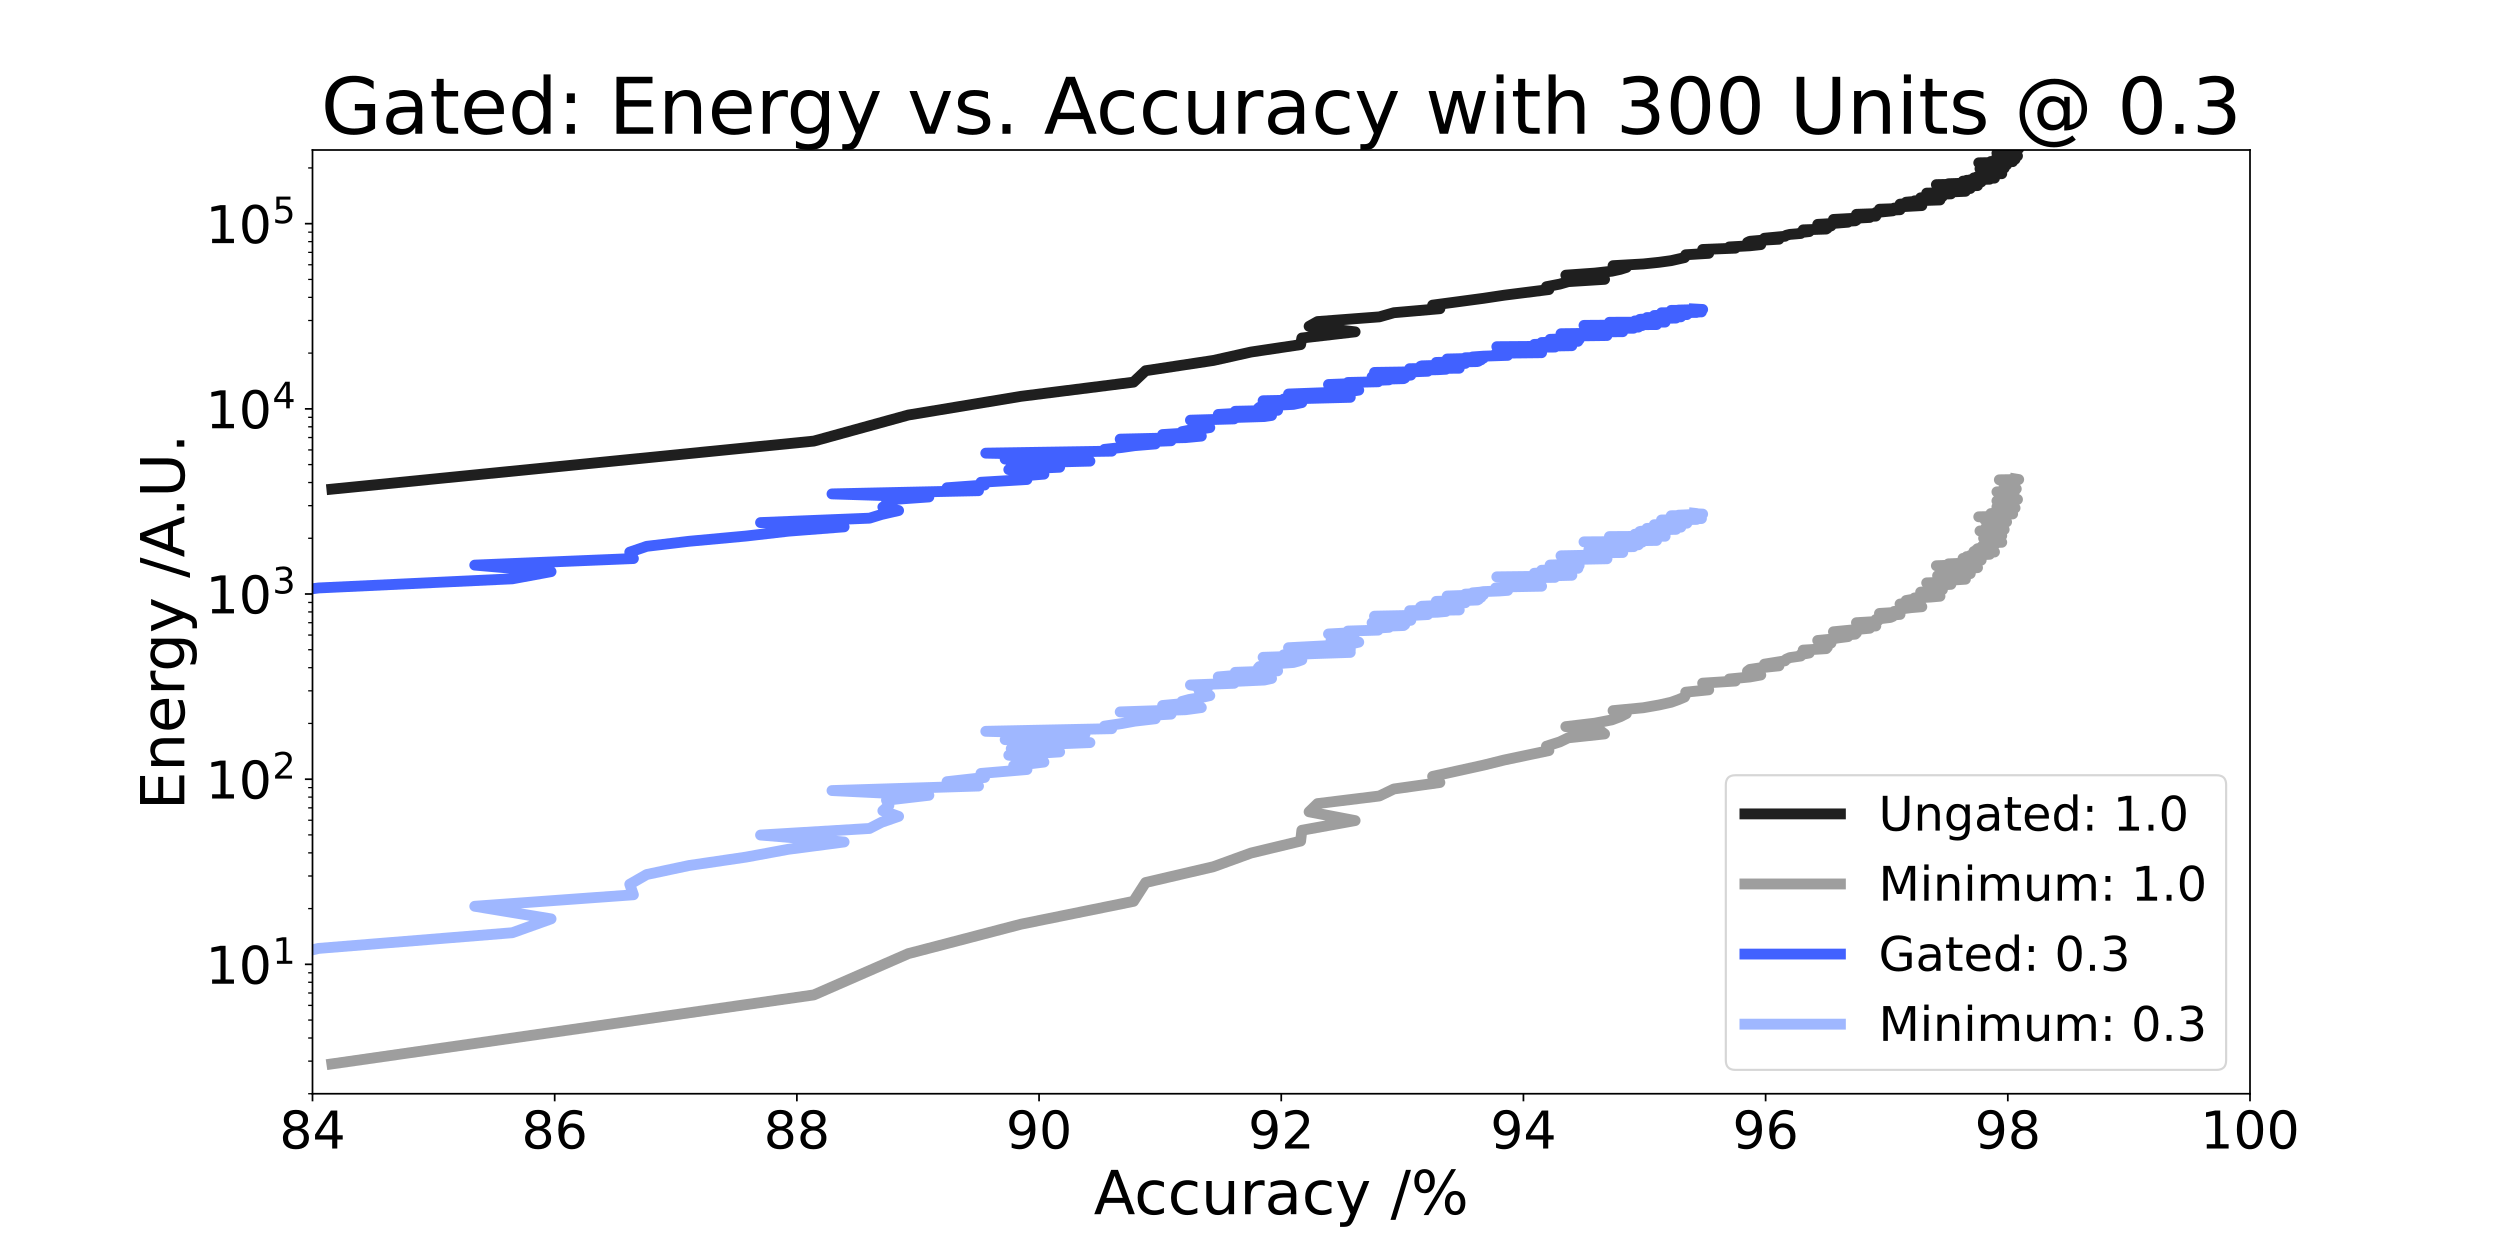 <?xml version="1.0" encoding="utf-8" standalone="no"?>
<!DOCTYPE svg PUBLIC "-//W3C//DTD SVG 1.1//EN"
  "http://www.w3.org/Graphics/SVG/1.1/DTD/svg11.dtd">
<!-- Created with matplotlib (https://matplotlib.org/) -->
<svg height="576pt" version="1.1" viewBox="0 0 1152 576" width="1152pt" xmlns="http://www.w3.org/2000/svg" xmlns:xlink="http://www.w3.org/1999/xlink">
 <defs>
  <style type="text/css">*{stroke-linecap:butt;stroke-linejoin:round;}</style>
 </defs>
 <g id="figure_1">
  <g id="patch_1">
   <path d="M 0 576 
L 1152 576 
L 1152 0 
L 0 0 
z
" style="fill:#ffffff;"/>
  </g>
  <g id="axes_1">
   <g id="patch_2">
    <path d="M 144 504 
L 1036.8 504 
L 1036.8 69.12 
L 144 69.12 
z
" style="fill:#ffffff;"/>
   </g>
   <g id="matplotlib.axis_1">
    <g id="xtick_1">
     <g id="line2d_1">
      <defs>
       <path d="M 0 0 
L 0 3.5 
" id="m66aa3ac32e" style="stroke:#000000;stroke-width:0.8;"/>
      </defs>
      <g>
       <use style="stroke:#000000;stroke-width:0.8;" x="144" xlink:href="#m66aa3ac32e" y="504"/>
      </g>
     </g>
     <g id="text_1">
      <!-- 84 -->
      <g transform="translate(128.73 529.236)scale(0.24 -0.24)">
       <defs>
        <path d="M 31.781 34.625 
Q 24.75 34.625 20.719 30.859 
Q 16.703 27.094 16.703 20.516 
Q 16.703 13.922 20.719 10.156 
Q 24.75 6.391 31.781 6.391 
Q 38.812 6.391 42.859 10.172 
Q 46.922 13.969 46.922 20.516 
Q 46.922 27.094 42.891 30.859 
Q 38.875 34.625 31.781 34.625 
z
M 21.922 38.812 
Q 15.578 40.375 12.031 44.719 
Q 8.5 49.078 8.5 55.328 
Q 8.5 64.062 14.719 69.141 
Q 20.953 74.219 31.781 74.219 
Q 42.672 74.219 48.875 69.141 
Q 55.078 64.062 55.078 55.328 
Q 55.078 49.078 51.531 44.719 
Q 48 40.375 41.703 38.812 
Q 48.828 37.156 52.797 32.312 
Q 56.781 27.484 56.781 20.516 
Q 56.781 9.906 50.312 4.234 
Q 43.844 -1.422 31.781 -1.422 
Q 19.734 -1.422 13.25 4.234 
Q 6.781 9.906 6.781 20.516 
Q 6.781 27.484 10.781 32.312 
Q 14.797 37.156 21.922 38.812 
z
M 18.312 54.391 
Q 18.312 48.734 21.844 45.562 
Q 25.391 42.391 31.781 42.391 
Q 38.141 42.391 41.719 45.562 
Q 45.312 48.734 45.312 54.391 
Q 45.312 60.062 41.719 63.234 
Q 38.141 66.406 31.781 66.406 
Q 25.391 66.406 21.844 63.234 
Q 18.312 60.062 18.312 54.391 
z
" id="DejaVuSans-56"/>
        <path d="M 37.797 64.312 
L 12.891 25.391 
L 37.797 25.391 
z
M 35.203 72.906 
L 47.609 72.906 
L 47.609 25.391 
L 58.016 25.391 
L 58.016 17.188 
L 47.609 17.188 
L 47.609 0 
L 37.797 0 
L 37.797 17.188 
L 4.891 17.188 
L 4.891 26.703 
z
" id="DejaVuSans-52"/>
       </defs>
       <use xlink:href="#DejaVuSans-56"/>
       <use x="63.623" xlink:href="#DejaVuSans-52"/>
      </g>
     </g>
    </g>
    <g id="xtick_2">
     <g id="line2d_2">
      <g>
       <use style="stroke:#000000;stroke-width:0.8;" x="255.6" xlink:href="#m66aa3ac32e" y="504"/>
      </g>
     </g>
     <g id="text_2">
      <!-- 86 -->
      <g transform="translate(240.33 529.236)scale(0.24 -0.24)">
       <defs>
        <path d="M 33.016 40.375 
Q 26.375 40.375 22.484 35.828 
Q 18.609 31.297 18.609 23.391 
Q 18.609 15.531 22.484 10.953 
Q 26.375 6.391 33.016 6.391 
Q 39.656 6.391 43.531 10.953 
Q 47.406 15.531 47.406 23.391 
Q 47.406 31.297 43.531 35.828 
Q 39.656 40.375 33.016 40.375 
z
M 52.594 71.297 
L 52.594 62.312 
Q 48.875 64.062 45.094 64.984 
Q 41.312 65.922 37.594 65.922 
Q 27.828 65.922 22.672 59.328 
Q 17.531 52.734 16.797 39.406 
Q 19.672 43.656 24.016 45.922 
Q 28.375 48.188 33.594 48.188 
Q 44.578 48.188 50.953 41.516 
Q 57.328 34.859 57.328 23.391 
Q 57.328 12.156 50.688 5.359 
Q 44.047 -1.422 33.016 -1.422 
Q 20.359 -1.422 13.672 8.266 
Q 6.984 17.969 6.984 36.375 
Q 6.984 53.656 15.188 63.938 
Q 23.391 74.219 37.203 74.219 
Q 40.922 74.219 44.703 73.484 
Q 48.484 72.75 52.594 71.297 
z
" id="DejaVuSans-54"/>
       </defs>
       <use xlink:href="#DejaVuSans-56"/>
       <use x="63.623" xlink:href="#DejaVuSans-54"/>
      </g>
     </g>
    </g>
    <g id="xtick_3">
     <g id="line2d_3">
      <g>
       <use style="stroke:#000000;stroke-width:0.8;" x="367.2" xlink:href="#m66aa3ac32e" y="504"/>
      </g>
     </g>
     <g id="text_3">
      <!-- 88 -->
      <g transform="translate(351.93 529.236)scale(0.24 -0.24)">
       <use xlink:href="#DejaVuSans-56"/>
       <use x="63.623" xlink:href="#DejaVuSans-56"/>
      </g>
     </g>
    </g>
    <g id="xtick_4">
     <g id="line2d_4">
      <g>
       <use style="stroke:#000000;stroke-width:0.8;" x="478.8" xlink:href="#m66aa3ac32e" y="504"/>
      </g>
     </g>
     <g id="text_4">
      <!-- 90 -->
      <g transform="translate(463.53 529.236)scale(0.24 -0.24)">
       <defs>
        <path d="M 10.984 1.516 
L 10.984 10.5 
Q 14.703 8.734 18.5 7.812 
Q 22.312 6.891 25.984 6.891 
Q 35.75 6.891 40.891 13.453 
Q 46.047 20.016 46.781 33.406 
Q 43.953 29.203 39.594 26.953 
Q 35.25 24.703 29.984 24.703 
Q 19.047 24.703 12.672 31.312 
Q 6.297 37.938 6.297 49.422 
Q 6.297 60.641 12.938 67.422 
Q 19.578 74.219 30.609 74.219 
Q 43.266 74.219 49.922 64.516 
Q 56.594 54.828 56.594 36.375 
Q 56.594 19.141 48.406 8.859 
Q 40.234 -1.422 26.422 -1.422 
Q 22.703 -1.422 18.891 -0.688 
Q 15.094 0.047 10.984 1.516 
z
M 30.609 32.422 
Q 37.25 32.422 41.125 36.953 
Q 45.016 41.5 45.016 49.422 
Q 45.016 57.281 41.125 61.844 
Q 37.25 66.406 30.609 66.406 
Q 23.969 66.406 20.094 61.844 
Q 16.219 57.281 16.219 49.422 
Q 16.219 41.5 20.094 36.953 
Q 23.969 32.422 30.609 32.422 
z
" id="DejaVuSans-57"/>
        <path d="M 31.781 66.406 
Q 24.172 66.406 20.328 58.906 
Q 16.5 51.422 16.5 36.375 
Q 16.5 21.391 20.328 13.891 
Q 24.172 6.391 31.781 6.391 
Q 39.453 6.391 43.281 13.891 
Q 47.125 21.391 47.125 36.375 
Q 47.125 51.422 43.281 58.906 
Q 39.453 66.406 31.781 66.406 
z
M 31.781 74.219 
Q 44.047 74.219 50.516 64.516 
Q 56.984 54.828 56.984 36.375 
Q 56.984 17.969 50.516 8.266 
Q 44.047 -1.422 31.781 -1.422 
Q 19.531 -1.422 13.062 8.266 
Q 6.594 17.969 6.594 36.375 
Q 6.594 54.828 13.062 64.516 
Q 19.531 74.219 31.781 74.219 
z
" id="DejaVuSans-48"/>
       </defs>
       <use xlink:href="#DejaVuSans-57"/>
       <use x="63.623" xlink:href="#DejaVuSans-48"/>
      </g>
     </g>
    </g>
    <g id="xtick_5">
     <g id="line2d_5">
      <g>
       <use style="stroke:#000000;stroke-width:0.8;" x="590.4" xlink:href="#m66aa3ac32e" y="504"/>
      </g>
     </g>
     <g id="text_5">
      <!-- 92 -->
      <g transform="translate(575.13 529.236)scale(0.24 -0.24)">
       <defs>
        <path d="M 19.188 8.297 
L 53.609 8.297 
L 53.609 0 
L 7.328 0 
L 7.328 8.297 
Q 12.938 14.109 22.625 23.891 
Q 32.328 33.688 34.812 36.531 
Q 39.547 41.844 41.422 45.531 
Q 43.312 49.219 43.312 52.781 
Q 43.312 58.594 39.234 62.25 
Q 35.156 65.922 28.609 65.922 
Q 23.969 65.922 18.812 64.312 
Q 13.672 62.703 7.812 59.422 
L 7.812 69.391 
Q 13.766 71.781 18.938 73 
Q 24.125 74.219 28.422 74.219 
Q 39.75 74.219 46.484 68.547 
Q 53.219 62.891 53.219 53.422 
Q 53.219 48.922 51.531 44.891 
Q 49.859 40.875 45.406 35.406 
Q 44.188 33.984 37.641 27.219 
Q 31.109 20.453 19.188 8.297 
z
" id="DejaVuSans-50"/>
       </defs>
       <use xlink:href="#DejaVuSans-57"/>
       <use x="63.623" xlink:href="#DejaVuSans-50"/>
      </g>
     </g>
    </g>
    <g id="xtick_6">
     <g id="line2d_6">
      <g>
       <use style="stroke:#000000;stroke-width:0.8;" x="702" xlink:href="#m66aa3ac32e" y="504"/>
      </g>
     </g>
     <g id="text_6">
      <!-- 94 -->
      <g transform="translate(686.73 529.236)scale(0.24 -0.24)">
       <use xlink:href="#DejaVuSans-57"/>
       <use x="63.623" xlink:href="#DejaVuSans-52"/>
      </g>
     </g>
    </g>
    <g id="xtick_7">
     <g id="line2d_7">
      <g>
       <use style="stroke:#000000;stroke-width:0.8;" x="813.6" xlink:href="#m66aa3ac32e" y="504"/>
      </g>
     </g>
     <g id="text_7">
      <!-- 96 -->
      <g transform="translate(798.33 529.236)scale(0.24 -0.24)">
       <use xlink:href="#DejaVuSans-57"/>
       <use x="63.623" xlink:href="#DejaVuSans-54"/>
      </g>
     </g>
    </g>
    <g id="xtick_8">
     <g id="line2d_8">
      <g>
       <use style="stroke:#000000;stroke-width:0.8;" x="925.2" xlink:href="#m66aa3ac32e" y="504"/>
      </g>
     </g>
     <g id="text_8">
      <!-- 98 -->
      <g transform="translate(909.93 529.236)scale(0.24 -0.24)">
       <use xlink:href="#DejaVuSans-57"/>
       <use x="63.623" xlink:href="#DejaVuSans-56"/>
      </g>
     </g>
    </g>
    <g id="xtick_9">
     <g id="line2d_9">
      <g>
       <use style="stroke:#000000;stroke-width:0.8;" x="1036.8" xlink:href="#m66aa3ac32e" y="504"/>
      </g>
     </g>
     <g id="text_9">
      <!-- 100 -->
      <g transform="translate(1013.895 529.236)scale(0.24 -0.24)">
       <defs>
        <path d="M 12.406 8.297 
L 28.516 8.297 
L 28.516 63.922 
L 10.984 60.406 
L 10.984 69.391 
L 28.422 72.906 
L 38.281 72.906 
L 38.281 8.297 
L 54.391 8.297 
L 54.391 0 
L 12.406 0 
z
" id="DejaVuSans-49"/>
       </defs>
       <use xlink:href="#DejaVuSans-49"/>
       <use x="63.623" xlink:href="#DejaVuSans-48"/>
       <use x="127.246" xlink:href="#DejaVuSans-48"/>
      </g>
     </g>
    </g>
    <g id="text_10">
     <!-- Accuracy /% -->
     <g transform="translate(504.013 559.503)scale(0.28 -0.28)">
      <defs>
       <path d="M 34.188 63.188 
L 20.797 26.906 
L 47.609 26.906 
z
M 28.609 72.906 
L 39.797 72.906 
L 67.578 0 
L 57.328 0 
L 50.688 18.703 
L 17.828 18.703 
L 11.188 0 
L 0.781 0 
z
" id="DejaVuSans-65"/>
       <path d="M 48.781 52.594 
L 48.781 44.188 
Q 44.969 46.297 41.141 47.344 
Q 37.312 48.391 33.406 48.391 
Q 24.656 48.391 19.812 42.844 
Q 14.984 37.312 14.984 27.297 
Q 14.984 17.281 19.812 11.734 
Q 24.656 6.203 33.406 6.203 
Q 37.312 6.203 41.141 7.25 
Q 44.969 8.297 48.781 10.406 
L 48.781 2.094 
Q 45.016 0.344 40.984 -0.531 
Q 36.969 -1.422 32.422 -1.422 
Q 20.062 -1.422 12.781 6.344 
Q 5.516 14.109 5.516 27.297 
Q 5.516 40.672 12.859 48.328 
Q 20.219 56 33.016 56 
Q 37.156 56 41.109 55.141 
Q 45.062 54.297 48.781 52.594 
z
" id="DejaVuSans-99"/>
       <path d="M 8.5 21.578 
L 8.5 54.688 
L 17.484 54.688 
L 17.484 21.922 
Q 17.484 14.156 20.5 10.266 
Q 23.531 6.391 29.594 6.391 
Q 36.859 6.391 41.078 11.031 
Q 45.312 15.672 45.312 23.688 
L 45.312 54.688 
L 54.297 54.688 
L 54.297 0 
L 45.312 0 
L 45.312 8.406 
Q 42.047 3.422 37.719 1 
Q 33.406 -1.422 27.688 -1.422 
Q 18.266 -1.422 13.375 4.438 
Q 8.5 10.297 8.5 21.578 
z
M 31.109 56 
z
" id="DejaVuSans-117"/>
       <path d="M 41.109 46.297 
Q 39.594 47.172 37.812 47.578 
Q 36.031 48 33.891 48 
Q 26.266 48 22.188 43.047 
Q 18.109 38.094 18.109 28.812 
L 18.109 0 
L 9.078 0 
L 9.078 54.688 
L 18.109 54.688 
L 18.109 46.188 
Q 20.953 51.172 25.484 53.578 
Q 30.031 56 36.531 56 
Q 37.453 56 38.578 55.875 
Q 39.703 55.766 41.062 55.516 
z
" id="DejaVuSans-114"/>
       <path d="M 34.281 27.484 
Q 23.391 27.484 19.188 25 
Q 14.984 22.516 14.984 16.5 
Q 14.984 11.719 18.141 8.906 
Q 21.297 6.109 26.703 6.109 
Q 34.188 6.109 38.703 11.406 
Q 43.219 16.703 43.219 25.484 
L 43.219 27.484 
z
M 52.203 31.203 
L 52.203 0 
L 43.219 0 
L 43.219 8.297 
Q 40.141 3.328 35.547 0.953 
Q 30.953 -1.422 24.312 -1.422 
Q 15.922 -1.422 10.953 3.297 
Q 6 8.016 6 15.922 
Q 6 25.141 12.172 29.828 
Q 18.359 34.516 30.609 34.516 
L 43.219 34.516 
L 43.219 35.406 
Q 43.219 41.609 39.141 45 
Q 35.062 48.391 27.688 48.391 
Q 23 48.391 18.547 47.266 
Q 14.109 46.141 10.016 43.891 
L 10.016 52.203 
Q 14.938 54.109 19.578 55.047 
Q 24.219 56 28.609 56 
Q 40.484 56 46.344 49.844 
Q 52.203 43.703 52.203 31.203 
z
" id="DejaVuSans-97"/>
       <path d="M 32.172 -5.078 
Q 28.375 -14.844 24.75 -17.812 
Q 21.141 -20.797 15.094 -20.797 
L 7.906 -20.797 
L 7.906 -13.281 
L 13.188 -13.281 
Q 16.891 -13.281 18.938 -11.516 
Q 21 -9.766 23.484 -3.219 
L 25.094 0.875 
L 2.984 54.688 
L 12.5 54.688 
L 29.594 11.922 
L 46.688 54.688 
L 56.203 54.688 
z
" id="DejaVuSans-121"/>
       <path id="DejaVuSans-32"/>
       <path d="M 25.391 72.906 
L 33.688 72.906 
L 8.297 -9.281 
L 0 -9.281 
z
" id="DejaVuSans-47"/>
       <path d="M 72.703 32.078 
Q 68.453 32.078 66.031 28.469 
Q 63.625 24.859 63.625 18.406 
Q 63.625 12.062 66.031 8.422 
Q 68.453 4.781 72.703 4.781 
Q 76.859 4.781 79.266 8.422 
Q 81.688 12.062 81.688 18.406 
Q 81.688 24.812 79.266 28.438 
Q 76.859 32.078 72.703 32.078 
z
M 72.703 38.281 
Q 80.422 38.281 84.953 32.906 
Q 89.5 27.547 89.5 18.406 
Q 89.5 9.281 84.938 3.922 
Q 80.375 -1.422 72.703 -1.422 
Q 64.891 -1.422 60.344 3.922 
Q 55.812 9.281 55.812 18.406 
Q 55.812 27.594 60.375 32.938 
Q 64.938 38.281 72.703 38.281 
z
M 22.312 68.016 
Q 18.109 68.016 15.688 64.375 
Q 13.281 60.75 13.281 54.391 
Q 13.281 47.953 15.672 44.328 
Q 18.062 40.719 22.312 40.719 
Q 26.562 40.719 28.969 44.328 
Q 31.391 47.953 31.391 54.391 
Q 31.391 60.688 28.953 64.344 
Q 26.516 68.016 22.312 68.016 
z
M 66.406 74.219 
L 74.219 74.219 
L 28.609 -1.422 
L 20.797 -1.422 
z
M 22.312 74.219 
Q 30.031 74.219 34.609 68.875 
Q 39.203 63.531 39.203 54.391 
Q 39.203 45.172 34.641 39.844 
Q 30.078 34.516 22.312 34.516 
Q 14.547 34.516 10.031 39.859 
Q 5.516 45.219 5.516 54.391 
Q 5.516 63.484 10.047 68.844 
Q 14.594 74.219 22.312 74.219 
z
" id="DejaVuSans-37"/>
      </defs>
      <use xlink:href="#DejaVuSans-65"/>
      <use x="66.658" xlink:href="#DejaVuSans-99"/>
      <use x="121.639" xlink:href="#DejaVuSans-99"/>
      <use x="176.619" xlink:href="#DejaVuSans-117"/>
      <use x="239.998" xlink:href="#DejaVuSans-114"/>
      <use x="281.111" xlink:href="#DejaVuSans-97"/>
      <use x="342.391" xlink:href="#DejaVuSans-99"/>
      <use x="397.371" xlink:href="#DejaVuSans-121"/>
      <use x="456.551" xlink:href="#DejaVuSans-32"/>
      <use x="488.338" xlink:href="#DejaVuSans-47"/>
      <use x="522.029" xlink:href="#DejaVuSans-37"/>
     </g>
    </g>
   </g>
   <g id="matplotlib.axis_2">
    <g id="ytick_1">
     <g id="line2d_10">
      <defs>
       <path d="M 0 0 
L -3.5 0 
" id="m6ce99db801" style="stroke:#000000;stroke-width:0.8;"/>
      </defs>
      <g>
       <use style="stroke:#000000;stroke-width:0.8;" x="144" xlink:href="#m6ce99db801" y="444.362"/>
      </g>
     </g>
     <g id="text_11">
      <!-- $\mathdefault{10^{1}}$ -->
      <g transform="translate(94.76 453.48)scale(0.24 -0.24)">
       <use transform="translate(0 0.684)" xlink:href="#DejaVuSans-49"/>
       <use transform="translate(63.623 0.684)" xlink:href="#DejaVuSans-48"/>
       <use transform="translate(128.203 38.966)scale(0.7)" xlink:href="#DejaVuSans-49"/>
      </g>
     </g>
    </g>
    <g id="ytick_2">
     <g id="line2d_11">
      <g>
       <use style="stroke:#000000;stroke-width:0.8;" x="144" xlink:href="#m6ce99db801" y="359.04"/>
      </g>
     </g>
     <g id="text_12">
      <!-- $\mathdefault{10^{2}}$ -->
      <g transform="translate(94.76 368.158)scale(0.24 -0.24)">
       <use transform="translate(0 0.766)" xlink:href="#DejaVuSans-49"/>
       <use transform="translate(63.623 0.766)" xlink:href="#DejaVuSans-48"/>
       <use transform="translate(128.203 39.047)scale(0.7)" xlink:href="#DejaVuSans-50"/>
      </g>
     </g>
    </g>
    <g id="ytick_3">
     <g id="line2d_12">
      <g>
       <use style="stroke:#000000;stroke-width:0.8;" x="144" xlink:href="#m6ce99db801" y="273.718"/>
      </g>
     </g>
     <g id="text_13">
      <!-- $\mathdefault{10^{3}}$ -->
      <g transform="translate(94.76 282.836)scale(0.24 -0.24)">
       <defs>
        <path d="M 40.578 39.312 
Q 47.656 37.797 51.625 33 
Q 55.609 28.219 55.609 21.188 
Q 55.609 10.406 48.188 4.484 
Q 40.766 -1.422 27.094 -1.422 
Q 22.516 -1.422 17.656 -0.516 
Q 12.797 0.391 7.625 2.203 
L 7.625 11.719 
Q 11.719 9.328 16.594 8.109 
Q 21.484 6.891 26.812 6.891 
Q 36.078 6.891 40.938 10.547 
Q 45.797 14.203 45.797 21.188 
Q 45.797 27.641 41.281 31.266 
Q 36.766 34.906 28.719 34.906 
L 20.219 34.906 
L 20.219 43.016 
L 29.109 43.016 
Q 36.375 43.016 40.234 45.922 
Q 44.094 48.828 44.094 54.297 
Q 44.094 59.906 40.109 62.906 
Q 36.141 65.922 28.719 65.922 
Q 24.656 65.922 20.016 65.031 
Q 15.375 64.156 9.812 62.312 
L 9.812 71.094 
Q 15.438 72.656 20.344 73.438 
Q 25.25 74.219 29.594 74.219 
Q 40.828 74.219 47.359 69.109 
Q 53.906 64.016 53.906 55.328 
Q 53.906 49.266 50.438 45.094 
Q 46.969 40.922 40.578 39.312 
z
" id="DejaVuSans-51"/>
       </defs>
       <use transform="translate(0 0.766)" xlink:href="#DejaVuSans-49"/>
       <use transform="translate(63.623 0.766)" xlink:href="#DejaVuSans-48"/>
       <use transform="translate(128.203 39.047)scale(0.7)" xlink:href="#DejaVuSans-51"/>
      </g>
     </g>
    </g>
    <g id="ytick_4">
     <g id="line2d_13">
      <g>
       <use style="stroke:#000000;stroke-width:0.8;" x="144" xlink:href="#m6ce99db801" y="188.395"/>
      </g>
     </g>
     <g id="text_14">
      <!-- $\mathdefault{10^{4}}$ -->
      <g transform="translate(94.76 197.514)scale(0.24 -0.24)">
       <use transform="translate(0 0.684)" xlink:href="#DejaVuSans-49"/>
       <use transform="translate(63.623 0.684)" xlink:href="#DejaVuSans-48"/>
       <use transform="translate(128.203 38.966)scale(0.7)" xlink:href="#DejaVuSans-52"/>
      </g>
     </g>
    </g>
    <g id="ytick_5">
     <g id="line2d_14">
      <g>
       <use style="stroke:#000000;stroke-width:0.8;" x="144" xlink:href="#m6ce99db801" y="103.073"/>
      </g>
     </g>
     <g id="text_15">
      <!-- $\mathdefault{10^{5}}$ -->
      <g transform="translate(94.76 112.191)scale(0.24 -0.24)">
       <defs>
        <path d="M 10.797 72.906 
L 49.516 72.906 
L 49.516 64.594 
L 19.828 64.594 
L 19.828 46.734 
Q 21.969 47.469 24.109 47.828 
Q 26.266 48.188 28.422 48.188 
Q 40.625 48.188 47.75 41.5 
Q 54.891 34.812 54.891 23.391 
Q 54.891 11.625 47.562 5.094 
Q 40.234 -1.422 26.906 -1.422 
Q 22.312 -1.422 17.547 -0.641 
Q 12.797 0.141 7.719 1.703 
L 7.719 11.625 
Q 12.109 9.234 16.797 8.062 
Q 21.484 6.891 26.703 6.891 
Q 35.156 6.891 40.078 11.328 
Q 45.016 15.766 45.016 23.391 
Q 45.016 31 40.078 35.438 
Q 35.156 39.891 26.703 39.891 
Q 22.75 39.891 18.812 39.016 
Q 14.891 38.141 10.797 36.281 
z
" id="DejaVuSans-53"/>
       </defs>
       <use transform="translate(0 0.684)" xlink:href="#DejaVuSans-49"/>
       <use transform="translate(63.623 0.684)" xlink:href="#DejaVuSans-48"/>
       <use transform="translate(128.203 38.966)scale(0.7)" xlink:href="#DejaVuSans-53"/>
      </g>
     </g>
    </g>
    <g id="ytick_6">
     <g id="line2d_15">
      <defs>
       <path d="M 0 0 
L -2 0 
" id="m5e48d65169" style="stroke:#000000;stroke-width:0.6;"/>
      </defs>
      <g>
       <use style="stroke:#000000;stroke-width:0.6;" x="144" xlink:href="#m5e48d65169" y="504"/>
      </g>
     </g>
    </g>
    <g id="ytick_7">
     <g id="line2d_16">
      <g>
       <use style="stroke:#000000;stroke-width:0.6;" x="144" xlink:href="#m5e48d65169" y="488.975"/>
      </g>
     </g>
    </g>
    <g id="ytick_8">
     <g id="line2d_17">
      <g>
       <use style="stroke:#000000;stroke-width:0.6;" x="144" xlink:href="#m5e48d65169" y="478.315"/>
      </g>
     </g>
    </g>
    <g id="ytick_9">
     <g id="line2d_18">
      <g>
       <use style="stroke:#000000;stroke-width:0.6;" x="144" xlink:href="#m5e48d65169" y="470.047"/>
      </g>
     </g>
    </g>
    <g id="ytick_10">
     <g id="line2d_19">
      <g>
       <use style="stroke:#000000;stroke-width:0.6;" x="144" xlink:href="#m5e48d65169" y="463.291"/>
      </g>
     </g>
    </g>
    <g id="ytick_11">
     <g id="line2d_20">
      <g>
       <use style="stroke:#000000;stroke-width:0.6;" x="144" xlink:href="#m5e48d65169" y="457.579"/>
      </g>
     </g>
    </g>
    <g id="ytick_12">
     <g id="line2d_21">
      <g>
       <use style="stroke:#000000;stroke-width:0.6;" x="144" xlink:href="#m5e48d65169" y="452.631"/>
      </g>
     </g>
    </g>
    <g id="ytick_13">
     <g id="line2d_22">
      <g>
       <use style="stroke:#000000;stroke-width:0.6;" x="144" xlink:href="#m5e48d65169" y="448.266"/>
      </g>
     </g>
    </g>
    <g id="ytick_14">
     <g id="line2d_23">
      <g>
       <use style="stroke:#000000;stroke-width:0.6;" x="144" xlink:href="#m5e48d65169" y="418.678"/>
      </g>
     </g>
    </g>
    <g id="ytick_15">
     <g id="line2d_24">
      <g>
       <use style="stroke:#000000;stroke-width:0.6;" x="144" xlink:href="#m5e48d65169" y="403.653"/>
      </g>
     </g>
    </g>
    <g id="ytick_16">
     <g id="line2d_25">
      <g>
       <use style="stroke:#000000;stroke-width:0.6;" x="144" xlink:href="#m5e48d65169" y="392.993"/>
      </g>
     </g>
    </g>
    <g id="ytick_17">
     <g id="line2d_26">
      <g>
       <use style="stroke:#000000;stroke-width:0.6;" x="144" xlink:href="#m5e48d65169" y="384.725"/>
      </g>
     </g>
    </g>
    <g id="ytick_18">
     <g id="line2d_27">
      <g>
       <use style="stroke:#000000;stroke-width:0.6;" x="144" xlink:href="#m5e48d65169" y="377.969"/>
      </g>
     </g>
    </g>
    <g id="ytick_19">
     <g id="line2d_28">
      <g>
       <use style="stroke:#000000;stroke-width:0.6;" x="144" xlink:href="#m5e48d65169" y="372.257"/>
      </g>
     </g>
    </g>
    <g id="ytick_20">
     <g id="line2d_29">
      <g>
       <use style="stroke:#000000;stroke-width:0.6;" x="144" xlink:href="#m5e48d65169" y="367.309"/>
      </g>
     </g>
    </g>
    <g id="ytick_21">
     <g id="line2d_30">
      <g>
       <use style="stroke:#000000;stroke-width:0.6;" x="144" xlink:href="#m5e48d65169" y="362.944"/>
      </g>
     </g>
    </g>
    <g id="ytick_22">
     <g id="line2d_31">
      <g>
       <use style="stroke:#000000;stroke-width:0.6;" x="144" xlink:href="#m5e48d65169" y="333.355"/>
      </g>
     </g>
    </g>
    <g id="ytick_23">
     <g id="line2d_32">
      <g>
       <use style="stroke:#000000;stroke-width:0.6;" x="144" xlink:href="#m5e48d65169" y="318.331"/>
      </g>
     </g>
    </g>
    <g id="ytick_24">
     <g id="line2d_33">
      <g>
       <use style="stroke:#000000;stroke-width:0.6;" x="144" xlink:href="#m5e48d65169" y="307.671"/>
      </g>
     </g>
    </g>
    <g id="ytick_25">
     <g id="line2d_34">
      <g>
       <use style="stroke:#000000;stroke-width:0.6;" x="144" xlink:href="#m5e48d65169" y="299.402"/>
      </g>
     </g>
    </g>
    <g id="ytick_26">
     <g id="line2d_35">
      <g>
       <use style="stroke:#000000;stroke-width:0.6;" x="144" xlink:href="#m5e48d65169" y="292.646"/>
      </g>
     </g>
    </g>
    <g id="ytick_27">
     <g id="line2d_36">
      <g>
       <use style="stroke:#000000;stroke-width:0.6;" x="144" xlink:href="#m5e48d65169" y="286.934"/>
      </g>
     </g>
    </g>
    <g id="ytick_28">
     <g id="line2d_37">
      <g>
       <use style="stroke:#000000;stroke-width:0.6;" x="144" xlink:href="#m5e48d65169" y="281.986"/>
      </g>
     </g>
    </g>
    <g id="ytick_29">
     <g id="line2d_38">
      <g>
       <use style="stroke:#000000;stroke-width:0.6;" x="144" xlink:href="#m5e48d65169" y="277.622"/>
      </g>
     </g>
    </g>
    <g id="ytick_30">
     <g id="line2d_39">
      <g>
       <use style="stroke:#000000;stroke-width:0.6;" x="144" xlink:href="#m5e48d65169" y="248.033"/>
      </g>
     </g>
    </g>
    <g id="ytick_31">
     <g id="line2d_40">
      <g>
       <use style="stroke:#000000;stroke-width:0.6;" x="144" xlink:href="#m5e48d65169" y="233.009"/>
      </g>
     </g>
    </g>
    <g id="ytick_32">
     <g id="line2d_41">
      <g>
       <use style="stroke:#000000;stroke-width:0.6;" x="144" xlink:href="#m5e48d65169" y="222.349"/>
      </g>
     </g>
    </g>
    <g id="ytick_33">
     <g id="line2d_42">
      <g>
       <use style="stroke:#000000;stroke-width:0.6;" x="144" xlink:href="#m5e48d65169" y="214.08"/>
      </g>
     </g>
    </g>
    <g id="ytick_34">
     <g id="line2d_43">
      <g>
       <use style="stroke:#000000;stroke-width:0.6;" x="144" xlink:href="#m5e48d65169" y="207.324"/>
      </g>
     </g>
    </g>
    <g id="ytick_35">
     <g id="line2d_44">
      <g>
       <use style="stroke:#000000;stroke-width:0.6;" x="144" xlink:href="#m5e48d65169" y="201.612"/>
      </g>
     </g>
    </g>
    <g id="ytick_36">
     <g id="line2d_45">
      <g>
       <use style="stroke:#000000;stroke-width:0.6;" x="144" xlink:href="#m5e48d65169" y="196.664"/>
      </g>
     </g>
    </g>
    <g id="ytick_37">
     <g id="line2d_46">
      <g>
       <use style="stroke:#000000;stroke-width:0.6;" x="144" xlink:href="#m5e48d65169" y="192.3"/>
      </g>
     </g>
    </g>
    <g id="ytick_38">
     <g id="line2d_47">
      <g>
       <use style="stroke:#000000;stroke-width:0.6;" x="144" xlink:href="#m5e48d65169" y="162.711"/>
      </g>
     </g>
    </g>
    <g id="ytick_39">
     <g id="line2d_48">
      <g>
       <use style="stroke:#000000;stroke-width:0.6;" x="144" xlink:href="#m5e48d65169" y="147.686"/>
      </g>
     </g>
    </g>
    <g id="ytick_40">
     <g id="line2d_49">
      <g>
       <use style="stroke:#000000;stroke-width:0.6;" x="144" xlink:href="#m5e48d65169" y="137.026"/>
      </g>
     </g>
    </g>
    <g id="ytick_41">
     <g id="line2d_50">
      <g>
       <use style="stroke:#000000;stroke-width:0.6;" x="144" xlink:href="#m5e48d65169" y="128.758"/>
      </g>
     </g>
    </g>
    <g id="ytick_42">
     <g id="line2d_51">
      <g>
       <use style="stroke:#000000;stroke-width:0.6;" x="144" xlink:href="#m5e48d65169" y="122.002"/>
      </g>
     </g>
    </g>
    <g id="ytick_43">
     <g id="line2d_52">
      <g>
       <use style="stroke:#000000;stroke-width:0.6;" x="144" xlink:href="#m5e48d65169" y="116.29"/>
      </g>
     </g>
    </g>
    <g id="ytick_44">
     <g id="line2d_53">
      <g>
       <use style="stroke:#000000;stroke-width:0.6;" x="144" xlink:href="#m5e48d65169" y="111.342"/>
      </g>
     </g>
    </g>
    <g id="ytick_45">
     <g id="line2d_54">
      <g>
       <use style="stroke:#000000;stroke-width:0.6;" x="144" xlink:href="#m5e48d65169" y="106.977"/>
      </g>
     </g>
    </g>
    <g id="ytick_46">
     <g id="line2d_55">
      <g>
       <use style="stroke:#000000;stroke-width:0.6;" x="144" xlink:href="#m5e48d65169" y="77.389"/>
      </g>
     </g>
    </g>
    <g id="text_16">
     <!-- Energy /A.U. -->
     <g transform="translate(84.937 373.22)rotate(-90)scale(0.28 -0.28)">
      <defs>
       <path d="M 9.812 72.906 
L 55.906 72.906 
L 55.906 64.594 
L 19.672 64.594 
L 19.672 43.016 
L 54.391 43.016 
L 54.391 34.719 
L 19.672 34.719 
L 19.672 8.297 
L 56.781 8.297 
L 56.781 0 
L 9.812 0 
z
" id="DejaVuSans-69"/>
       <path d="M 54.891 33.016 
L 54.891 0 
L 45.906 0 
L 45.906 32.719 
Q 45.906 40.484 42.875 44.328 
Q 39.844 48.188 33.797 48.188 
Q 26.516 48.188 22.312 43.547 
Q 18.109 38.922 18.109 30.906 
L 18.109 0 
L 9.078 0 
L 9.078 54.688 
L 18.109 54.688 
L 18.109 46.188 
Q 21.344 51.125 25.703 53.562 
Q 30.078 56 35.797 56 
Q 45.219 56 50.047 50.172 
Q 54.891 44.344 54.891 33.016 
z
" id="DejaVuSans-110"/>
       <path d="M 56.203 29.594 
L 56.203 25.203 
L 14.891 25.203 
Q 15.484 15.922 20.484 11.062 
Q 25.484 6.203 34.422 6.203 
Q 39.594 6.203 44.453 7.469 
Q 49.312 8.734 54.109 11.281 
L 54.109 2.781 
Q 49.266 0.734 44.188 -0.344 
Q 39.109 -1.422 33.891 -1.422 
Q 20.797 -1.422 13.156 6.188 
Q 5.516 13.812 5.516 26.812 
Q 5.516 40.234 12.766 48.109 
Q 20.016 56 32.328 56 
Q 43.359 56 49.781 48.891 
Q 56.203 41.797 56.203 29.594 
z
M 47.219 32.234 
Q 47.125 39.594 43.094 43.984 
Q 39.062 48.391 32.422 48.391 
Q 24.906 48.391 20.391 44.141 
Q 15.875 39.891 15.188 32.172 
z
" id="DejaVuSans-101"/>
       <path d="M 45.406 27.984 
Q 45.406 37.75 41.375 43.109 
Q 37.359 48.484 30.078 48.484 
Q 22.859 48.484 18.828 43.109 
Q 14.797 37.75 14.797 27.984 
Q 14.797 18.266 18.828 12.891 
Q 22.859 7.516 30.078 7.516 
Q 37.359 7.516 41.375 12.891 
Q 45.406 18.266 45.406 27.984 
z
M 54.391 6.781 
Q 54.391 -7.172 48.188 -13.984 
Q 42 -20.797 29.203 -20.797 
Q 24.469 -20.797 20.266 -20.094 
Q 16.062 -19.391 12.109 -17.922 
L 12.109 -9.188 
Q 16.062 -11.328 19.922 -12.344 
Q 23.781 -13.375 27.781 -13.375 
Q 36.625 -13.375 41.016 -8.766 
Q 45.406 -4.156 45.406 5.172 
L 45.406 9.625 
Q 42.625 4.781 38.281 2.391 
Q 33.938 0 27.875 0 
Q 17.828 0 11.672 7.656 
Q 5.516 15.328 5.516 27.984 
Q 5.516 40.672 11.672 48.328 
Q 17.828 56 27.875 56 
Q 33.938 56 38.281 53.609 
Q 42.625 51.219 45.406 46.391 
L 45.406 54.688 
L 54.391 54.688 
z
" id="DejaVuSans-103"/>
       <path d="M 10.688 12.406 
L 21 12.406 
L 21 0 
L 10.688 0 
z
" id="DejaVuSans-46"/>
       <path d="M 8.688 72.906 
L 18.609 72.906 
L 18.609 28.609 
Q 18.609 16.891 22.844 11.734 
Q 27.094 6.594 36.625 6.594 
Q 46.094 6.594 50.344 11.734 
Q 54.594 16.891 54.594 28.609 
L 54.594 72.906 
L 64.5 72.906 
L 64.5 27.391 
Q 64.5 13.141 57.438 5.859 
Q 50.391 -1.422 36.625 -1.422 
Q 22.797 -1.422 15.734 5.859 
Q 8.688 13.141 8.688 27.391 
z
" id="DejaVuSans-85"/>
      </defs>
      <use xlink:href="#DejaVuSans-69"/>
      <use x="63.184" xlink:href="#DejaVuSans-110"/>
      <use x="126.562" xlink:href="#DejaVuSans-101"/>
      <use x="188.086" xlink:href="#DejaVuSans-114"/>
      <use x="227.449" xlink:href="#DejaVuSans-103"/>
      <use x="290.926" xlink:href="#DejaVuSans-121"/>
      <use x="350.105" xlink:href="#DejaVuSans-32"/>
      <use x="381.893" xlink:href="#DejaVuSans-47"/>
      <use x="415.584" xlink:href="#DejaVuSans-65"/>
      <use x="482.242" xlink:href="#DejaVuSans-46"/>
      <use x="514.029" xlink:href="#DejaVuSans-85"/>
      <use x="587.223" xlink:href="#DejaVuSans-46"/>
     </g>
    </g>
   </g>
   <g id="line2d_56">
    <path clip-path="url(#pcb43aebf93)" d="M 152.928 225.402 
L 375.012 203.251 
L 418.536 191.248 
L 470.43 182.634 
L 522.324 176.093 
L 527.904 170.824 
L 559.152 166.09 
L 576.45 162.221 
L 599.328 158.8 
L 599.886 155.759 
L 624.438 152.916 
L 603.234 150.371 
L 607.14 148.176 
L 635.598 146.015 
L 642.294 144.101 
L 663.498 142.252 
L 660.15 140.603 
L 683.586 137.467 
L 693.072 136.036 
L 713.718 133.427 
L 712.602 132.105 
L 718.74 130.915 
L 722.646 129.776 
L 739.386 128.719 
L 737.154 127.758 
L 721.53 126.791 
L 734.922 125.838 
L 742.734 124.968 
L 746.64 124.115 
L 749.43 123.238 
L 743.292 122.421 
L 757.242 121.626 
L 764.496 120.87 
L 770.076 120.101 
L 776.214 118.715 
L 776.772 118.045 
L 776.772 117.398 
L 787.374 116.74 
L 785.7 116.14 
L 786.258 115.559 
L 784.584 114.957 
L 799.65 114.355 
L 796.86 113.789 
L 806.346 113.256 
L 811.368 112.72 
L 810.81 112.199 
L 805.23 111.7 
L 806.346 111.183 
L 811.926 110.691 
L 819.738 110.235 
L 813.042 109.774 
L 822.528 108.874 
L 823.086 108.419 
L 824.76 108.01 
L 829.782 107.591 
L 829.782 107.158 
L 833.688 106.719 
L 833.688 106.314 
L 830.898 105.918 
L 841.5 105.549 
L 842.058 105.175 
L 840.942 104.825 
L 840.942 104.451 
L 843.732 104.114 
L 838.71 103.747 
L 837.594 103.381 
L 843.732 103.039 
L 851.544 102.397 
L 848.754 102.073 
L 854.892 101.746 
L 855.45 101.427 
L 844.848 101.111 
L 861.588 100.198 
L 856.008 99.885 
L 864.378 99.589 
L 858.24 99.308 
L 861.03 99.028 
L 855.45 98.758 
L 863.82 98.468 
L 865.494 98.209 
L 864.378 97.934 
L 872.19 97.151 
L 869.4 96.889 
L 875.538 96.643 
L 866.052 96.402 
L 873.306 96.149 
L 872.748 95.897 
L 876.096 95.673 
L 875.538 95.448 
L 877.212 95.199 
L 885.582 94.738 
L 876.654 94.294 
L 875.538 94.058 
L 878.886 93.834 
L 883.908 93.608 
L 885.024 93.401 
L 878.328 93.172 
L 880.56 92.965 
L 885.582 92.754 
L 882.234 92.544 
L 893.952 92.138 
L 887.256 91.93 
L 887.256 91.737 
L 893.394 91.545 
L 885.024 91.144 
L 890.604 90.952 
L 890.604 90.773 
L 895.068 90.586 
L 892.836 90.4 
L 888.93 90.226 
L 890.046 90.049 
L 893.952 89.866 
L 891.72 89.683 
L 892.836 89.528 
L 898.974 89.347 
L 887.814 88.985 
L 897.858 88.81 
L 894.51 88.632 
L 905.67 88.153 
L 900.648 87.994 
L 897.858 87.666 
L 898.974 87.497 
L 892.836 87.335 
L 904.554 87.166 
L 903.438 87.002 
L 907.902 86.856 
L 896.742 86.696 
L 901.764 86.536 
L 902.322 86.382 
L 906.228 86.244 
L 900.648 86.088 
L 909.018 85.797 
L 907.344 85.669 
L 911.25 85.525 
L 907.344 85.374 
L 892.278 85.077 
L 906.786 84.797 
L 897.858 84.669 
L 906.228 84.391 
L 907.902 84.264 
L 906.228 84.118 
L 908.46 83.976 
L 912.924 83.854 
L 904.554 83.457 
L 909.576 83.323 
L 909.576 83.202 
L 906.228 83.082 
L 910.692 82.962 
L 907.902 82.833 
L 916.83 82.58 
L 910.692 82.329 
L 912.366 82.215 
L 919.062 82.086 
L 909.576 81.967 
L 915.156 81.843 
L 910.692 81.726 
L 910.692 81.61 
L 912.366 81.507 
L 911.25 81.389 
L 912.366 81.276 
L 914.598 81.161 
L 914.04 81.046 
L 916.83 80.924 
L 913.482 80.809 
L 919.062 80.579 
L 915.156 80.477 
L 917.388 80.268 
L 915.156 80.15 
L 922.41 80.046 
L 916.83 79.835 
L 915.156 79.732 
L 918.504 79.628 
L 916.272 79.419 
L 917.946 79.318 
L 914.04 79.214 
L 917.388 79.034 
L 915.156 78.94 
L 916.272 78.841 
L 922.41 78.734 
L 914.598 78.532 
L 917.388 78.431 
L 914.598 78.229 
L 920.178 77.945 
L 917.946 77.852 
L 912.366 77.754 
L 923.526 77.477 
L 918.504 77.392 
L 919.62 77.304 
L 921.852 77.12 
L 915.156 77.025 
L 916.272 76.938 
L 919.062 76.859 
L 917.388 76.759 
L 921.294 76.592 
L 917.946 76.423 
L 921.294 76.339 
L 920.736 76.253 
L 921.294 76.17 
L 918.504 76.079 
L 924.642 75.995 
L 916.83 75.827 
L 921.852 75.666 
L 914.598 75.594 
L 923.526 75.512 
L 919.062 75.344 
L 924.084 75.183 
L 911.808 75.025 
L 920.178 74.869 
L 922.41 74.798 
L 918.504 74.722 
L 920.178 74.647 
L 921.294 74.57 
L 927.432 74.495 
L 917.388 74.416 
L 923.526 74.346 
L 920.178 74.26 
L 925.758 74.117 
L 923.526 73.962 
L 922.968 73.889 
L 920.736 73.749 
L 922.968 73.672 
L 921.852 73.6 
L 928.548 73.387 
L 920.178 73.323 
L 921.852 73.262 
L 920.178 73.185 
L 925.2 73.063 
L 923.526 73.001 
L 921.294 72.935 
L 925.2 72.863 
L 924.084 72.794 
L 926.316 72.727 
L 921.852 72.594 
L 923.526 72.52 
L 923.526 72.447 
L 924.642 72.378 
L 923.526 72.313 
L 926.874 72.25 
L 920.178 72.127 
L 927.432 71.933 
L 929.664 71.871 
L 924.084 71.805 
L 926.874 71.736 
L 926.874 71.676 
L 927.432 71.613 
L 926.874 71.562 
L 924.642 71.505 
L 927.432 71.437 
L 921.294 71.317 
L 922.41 71.259 
L 925.2 71.12 
L 927.99 71.062 
L 922.41 70.999 
L 925.2 70.94 
L 924.642 70.891 
L 926.316 70.837 
L 925.758 70.776 
L 926.316 70.716 
L 924.642 70.604 
L 920.178 70.551 
L 926.316 70.501 
L 924.642 70.443 
L 924.084 70.383 
L 928.548 70.319 
L 926.316 70.266 
L 926.874 70.208 
L 922.968 70.159 
L 929.106 70.044 
L 924.084 69.886 
L 928.548 69.671 
L 925.2 69.614 
L 927.432 69.559 
L 927.99 69.459 
L 926.316 69.41 
L 926.874 69.359 
L 926.874 69.305 
L 927.99 69.253 
L 923.526 69.199 
L 927.432 69.149 
L 925.758 69.098 
L 928.548 69.049 
L 925.758 68.996 
L 928.548 68.856 
L 927.99 68.805 
L 921.294 68.563 
L 930.222 68.514 
L 928.548 68.414 
" style="fill:none;stroke:#1f1f1f;stroke-linecap:square;stroke-width:5;"/>
   </g>
   <g id="line2d_57">
    <path clip-path="url(#pcb43aebf93)" d="M 152.928 490.245 
L 375.012 458.454 
L 418.536 439.434 
L 470.43 425.872 
L 522.324 415.336 
L 527.904 406.669 
L 559.152 399.373 
L 576.45 393.084 
L 599.328 387.57 
L 599.886 382.593 
L 624.438 378.132 
L 603.234 374.08 
L 607.14 370.299 
L 635.598 366.799 
L 642.294 363.562 
L 663.498 360.578 
L 660.15 357.76 
L 683.586 352.584 
L 693.072 350.226 
L 713.718 345.871 
L 712.602 343.838 
L 718.74 341.872 
L 722.646 339.989 
L 739.386 338.195 
L 737.154 336.472 
L 721.53 334.828 
L 734.922 333.237 
L 742.734 331.718 
L 746.64 330.247 
L 749.43 328.829 
L 743.292 327.463 
L 757.242 326.128 
L 764.496 324.846 
L 770.076 323.598 
L 773.424 322.389 
L 776.214 321.218 
L 776.772 320.07 
L 776.772 318.957 
L 787.374 317.873 
L 785.7 316.817 
L 786.258 315.792 
L 784.584 314.795 
L 799.65 313.828 
L 796.86 312.877 
L 806.346 311.95 
L 811.368 311.044 
L 810.81 310.16 
L 805.23 309.299 
L 806.346 308.455 
L 811.926 307.628 
L 819.738 306.821 
L 813.042 306.035 
L 822.528 304.508 
L 823.086 303.763 
L 824.76 303.026 
L 829.782 302.308 
L 829.782 301.6 
L 833.688 300.912 
L 833.688 300.234 
L 830.898 299.563 
L 841.5 298.903 
L 842.058 298.252 
L 840.942 297.606 
L 840.942 296.972 
L 843.732 296.345 
L 838.71 295.728 
L 837.594 295.126 
L 843.732 294.53 
L 847.08 293.94 
L 851.544 293.36 
L 848.754 292.786 
L 854.892 292.223 
L 855.45 291.668 
L 844.848 291.116 
L 861.588 289.496 
L 856.008 288.97 
L 864.378 288.45 
L 858.24 287.937 
L 861.03 287.432 
L 855.45 286.934 
L 863.82 286.443 
L 865.494 285.957 
L 864.378 285.476 
L 867.168 284.997 
L 871.074 284.521 
L 872.19 284.052 
L 869.4 283.588 
L 875.538 283.125 
L 866.052 282.669 
L 873.306 282.214 
L 872.748 281.767 
L 876.096 281.321 
L 875.538 280.881 
L 877.212 280.444 
L 880.56 280.013 
L 885.582 279.587 
L 876.654 278.746 
L 875.538 278.332 
L 878.886 277.919 
L 883.908 277.511 
L 885.024 277.105 
L 878.328 276.704 
L 880.56 276.306 
L 885.582 275.911 
L 882.234 275.52 
L 889.488 275.132 
L 893.952 274.745 
L 887.256 274.359 
L 887.256 273.977 
L 893.394 273.598 
L 885.024 272.848 
L 890.604 272.478 
L 890.604 272.11 
L 895.068 271.746 
L 892.836 271.385 
L 888.93 271.027 
L 890.046 270.673 
L 893.952 270.318 
L 891.72 269.966 
L 892.836 269.617 
L 898.974 269.269 
L 894.51 268.925 
L 887.814 268.582 
L 897.858 268.242 
L 894.51 267.903 
L 900.648 267.234 
L 905.67 266.903 
L 900.648 266.574 
L 899.532 266.247 
L 897.858 265.924 
L 898.974 265.601 
L 892.836 265.279 
L 904.554 264.961 
L 903.438 264.645 
L 907.902 264.33 
L 896.742 264.016 
L 901.764 263.705 
L 902.322 263.395 
L 906.228 263.088 
L 900.648 262.783 
L 909.018 262.177 
L 907.344 261.875 
L 911.25 261.576 
L 907.344 261.28 
L 892.278 260.694 
L 906.786 260.111 
L 897.858 259.822 
L 904.554 259.535 
L 907.902 258.967 
L 906.228 258.686 
L 908.46 258.406 
L 912.924 258.128 
L 905.112 257.575 
L 904.554 257.301 
L 909.576 257.028 
L 909.576 256.756 
L 906.228 256.485 
L 910.692 256.218 
L 907.902 255.952 
L 911.25 255.687 
L 916.83 255.422 
L 910.692 254.898 
L 912.366 254.638 
L 919.062 254.38 
L 909.576 254.122 
L 915.156 253.864 
L 910.692 253.606 
L 910.692 253.35 
L 912.366 253.095 
L 911.25 252.841 
L 912.366 252.588 
L 914.598 252.337 
L 914.04 252.086 
L 916.83 251.836 
L 913.482 251.587 
L 918.504 251.341 
L 919.062 251.097 
L 915.156 250.853 
L 917.388 250.37 
L 915.156 250.131 
L 922.41 249.893 
L 918.504 249.656 
L 915.156 249.183 
L 918.504 248.948 
L 916.83 248.715 
L 916.272 248.481 
L 917.946 248.248 
L 914.04 248.017 
L 915.156 247.786 
L 917.388 247.557 
L 915.156 247.329 
L 916.272 247.102 
L 922.41 246.875 
L 914.598 246.649 
L 914.598 246.425 
L 917.388 246.201 
L 914.598 245.979 
L 914.598 245.758 
L 916.272 245.537 
L 916.83 245.317 
L 920.178 245.098 
L 917.946 244.88 
L 912.366 244.663 
L 923.526 244.017 
L 918.504 243.803 
L 921.852 243.164 
L 915.156 242.954 
L 916.272 242.744 
L 919.062 242.535 
L 917.388 242.328 
L 920.178 242.121 
L 921.294 241.915 
L 920.178 241.71 
L 917.946 241.506 
L 921.294 241.303 
L 920.736 241.101 
L 921.294 240.899 
L 918.504 240.698 
L 924.642 240.497 
L 917.946 240.296 
L 916.83 240.098 
L 921.852 239.702 
L 914.598 239.504 
L 923.526 239.308 
L 919.062 239.112 
L 919.062 238.918 
L 924.084 238.53 
L 911.808 238.145 
L 920.178 237.954 
L 920.178 237.763 
L 922.41 237.574 
L 918.504 237.385 
L 921.294 237.009 
L 927.432 236.822 
L 917.388 236.635 
L 923.526 236.449 
L 920.178 236.264 
L 925.758 235.895 
L 923.526 235.711 
L 923.526 235.528 
L 922.968 235.345 
L 921.294 235.163 
L 920.736 234.982 
L 922.968 234.8 
L 921.852 234.62 
L 923.526 234.44 
L 923.526 234.261 
L 928.548 234.082 
L 920.178 233.905 
L 921.852 233.727 
L 920.178 233.552 
L 921.852 233.376 
L 925.2 233.201 
L 921.294 232.853 
L 925.2 232.679 
L 924.084 232.506 
L 926.316 232.333 
L 924.642 232.161 
L 921.852 231.99 
L 923.526 231.819 
L 923.526 231.65 
L 924.642 231.481 
L 923.526 231.311 
L 926.874 231.143 
L 921.852 230.976 
L 920.178 230.809 
L 924.642 230.642 
L 922.968 230.476 
L 929.664 230.147 
L 924.084 229.982 
L 926.874 229.818 
L 926.874 229.655 
L 927.432 229.492 
L 926.874 229.33 
L 924.642 229.168 
L 927.432 229.006 
L 921.294 228.685 
L 925.2 228.205 
L 927.99 228.046 
L 922.41 227.888 
L 925.2 227.73 
L 924.642 227.573 
L 926.316 227.417 
L 925.758 227.261 
L 926.316 227.106 
L 925.758 226.951 
L 924.642 226.797 
L 920.178 226.642 
L 926.316 226.489 
L 924.084 226.183 
L 928.548 226.031 
L 926.316 225.879 
L 926.874 225.727 
L 922.968 225.576 
L 928.548 225.425 
L 929.106 225.274 
L 925.2 225.124 
L 926.316 224.974 
L 924.084 224.825 
L 925.2 224.677 
L 927.432 224.529 
L 925.2 224.381 
L 928.548 224.234 
L 925.2 224.087 
L 927.99 223.795 
L 927.99 223.649 
L 926.316 223.504 
L 926.874 223.359 
L 926.874 223.215 
L 927.99 223.071 
L 923.526 222.928 
L 927.432 222.785 
L 925.758 222.643 
L 928.548 222.5 
L 925.758 222.358 
L 926.316 222.216 
L 928.548 221.934 
L 927.99 221.794 
L 921.852 221.375 
L 924.084 221.236 
L 921.294 221.098 
L 930.222 220.959 
L 928.548 220.684 
L 928.548 220.684 
" style="fill:none;stroke:#9e9e9e;stroke-linecap:square;stroke-width:5;"/>
   </g>
   <g id="line2d_58">
    <path clip-path="url(#pcb43aebf93)" d="M -1 286.546 
L 56.394 280.382 
L 111.636 275.519 
L 146.79 270.93 
L 236.07 266.723 
L 253.926 263.418 
L 218.772 260.405 
L 291.87 257.378 
L 290.196 254.425 
L 298.008 251.746 
L 317.538 249.42 
L 343.764 247.01 
L 363.294 244.763 
L 388.962 242.771 
L 350.46 240.802 
L 400.68 238.775 
L 406.26 237.054 
L 414.072 235.256 
L 406.818 233.651 
L 409.608 232.115 
L 408.492 230.386 
L 428.022 228.998 
L 383.382 227.594 
L 450.9 226.107 
L 436.392 224.758 
L 453.69 223.503 
L 452.016 222.224 
L 473.22 220.954 
L 467.082 219.648 
L 481.032 218.489 
L 479.916 217.443 
L 464.85 216.381 
L 488.286 215.3 
L 465.966 214.339 
L 467.64 213.369 
L 502.236 212.485 
L 463.176 211.55 
L 490.518 210.648 
L 500.004 209.754 
L 454.248 208.813 
L 512.28 207.896 
L 508.932 207.066 
L 516.744 206.222 
L 522.882 205.356 
L 532.368 204.571 
L 521.208 203.844 
L 539.622 203.107 
L 516.186 202.355 
L 546.318 201.653 
L 553.572 200.963 
L 535.716 200.239 
L 545.76 199.605 
L 544.644 198.903 
L 547.992 198.251 
L 553.572 197.641 
L 557.478 197.032 
L 553.014 196.443 
L 555.246 195.891 
L 552.456 195.328 
L 556.362 194.751 
L 553.572 194.168 
L 548.55 193.615 
L 568.638 193.035 
L 566.406 192.454 
L 582.588 191.945 
L 585.936 191.446 
L 561.384 190.968 
L 569.754 190.483 
L 580.914 189.987 
L 569.196 189.514 
L 588.726 189.077 
L 579.798 188.169 
L 580.356 187.668 
L 587.052 187.218 
L 587.052 186.79 
L 595.98 186.344 
L 599.886 185.53 
L 587.052 185.083 
L 582.03 184.658 
L 600.444 184.295 
L 591.516 183.885 
L 622.206 183.086 
L 603.234 182.72 
L 622.206 182.354 
L 622.206 181.98 
L 593.748 181.561 
L 613.836 180.817 
L 612.72 180.465 
L 623.88 180.119 
L 626.112 179.779 
L 613.278 179.448 
L 619.416 179.146 
L 617.742 178.81 
L 622.764 178.451 
L 623.88 178.142 
L 614.952 177.802 
L 623.322 177.488 
L 612.162 177.182 
L 620.532 176.858 
L 623.322 176.564 
L 621.09 176.244 
L 635.04 175.925 
L 632.808 175.613 
L 633.366 175.321 
L 640.062 175.039 
L 636.156 174.761 
L 646.758 174.482 
L 647.316 174.208 
L 644.526 173.93 
L 632.25 173.646 
L 635.598 173.388 
L 647.316 173.138 
L 650.106 172.86 
L 650.106 172.597 
L 635.04 172.104 
L 648.99 171.872 
L 633.366 171.612 
L 651.222 171.333 
L 657.918 171.073 
L 651.222 170.848 
L 650.106 170.599 
L 662.382 170.362 
L 666.288 170.15 
L 649.548 169.89 
L 672.426 169.672 
L 658.476 169.447 
L 669.636 169.217 
L 654.57 168.798 
L 655.128 168.587 
L 669.636 168.151 
L 661.824 167.914 
L 675.216 167.46 
L 672.984 167.235 
L 661.824 167.005 
L 680.796 166.614 
L 681.354 166.393 
L 675.774 166.194 
L 682.47 165.822 
L 682.47 165.615 
L 666.846 165.427 
L 683.586 165.037 
L 675.216 164.853 
L 683.028 164.668 
L 678.564 164.484 
L 683.586 164.122 
L 694.746 163.75 
L 690.282 163.567 
L 694.746 163.392 
L 689.166 163.064 
L 694.188 162.885 
L 695.862 162.695 
L 710.37 162.528 
L 701.442 162.379 
L 709.254 162.225 
L 694.746 162.055 
L 694.746 161.884 
L 695.304 161.7 
L 699.768 161.518 
L 707.58 161.338 
L 709.254 161.17 
L 705.348 161.014 
L 696.978 160.849 
L 706.464 160.695 
L 703.116 160.549 
L 703.116 160.388 
L 704.79 160.227 
L 697.536 160.088 
L 716.508 159.926 
L 689.724 159.751 
L 710.37 159.598 
L 715.392 159.446 
L 724.32 159.293 
L 712.044 159.133 
L 715.392 158.979 
L 707.022 158.689 
L 717.066 158.417 
L 717.624 158.27 
L 722.646 158.131 
L 723.204 157.984 
L 710.37 157.832 
L 720.972 157.533 
L 717.066 157.398 
L 727.11 157.283 
L 724.878 157.143 
L 719.856 156.999 
L 727.11 156.869 
L 724.878 156.736 
L 719.298 156.608 
L 727.668 156.486 
L 714.276 156.363 
L 722.088 156.081 
L 722.088 155.852 
L 722.646 155.721 
L 722.088 155.577 
L 727.11 155.455 
L 726.552 155.333 
L 724.878 155.215 
L 728.226 155.085 
L 728.226 154.971 
L 725.994 154.86 
L 730.458 154.736 
L 740.502 154.605 
L 722.088 154.494 
L 735.48 154.352 
L 723.762 154.233 
L 732.69 154.007 
L 730.458 153.896 
L 719.298 153.772 
L 737.712 153.549 
L 737.154 153.434 
L 737.154 153.318 
L 738.828 153.192 
L 732.69 152.957 
L 747.756 152.845 
L 736.038 152.735 
L 741.06 152.528 
L 739.944 152.414 
L 741.06 152.297 
L 743.292 152.191 
L 732.132 152.086 
L 747.756 151.864 
L 736.038 151.768 
L 744.408 151.557 
L 736.596 151.448 
L 741.618 151.335 
L 752.778 151.239 
L 743.85 151.036 
L 748.872 150.946 
L 747.756 150.832 
L 755.01 150.726 
L 738.828 150.609 
L 753.336 150.317 
L 747.198 150.127 
L 756.684 150.031 
L 729.9 149.929 
L 757.242 149.74 
L 752.778 149.638 
L 763.38 149.552 
L 758.916 149.448 
L 748.314 149.342 
L 749.988 149.249 
L 754.452 149.158 
L 751.104 149.059 
L 761.706 148.792 
L 741.618 148.507 
L 767.286 148.416 
L 757.242 148.334 
L 765.612 148.249 
L 760.032 148.155 
L 762.822 147.969 
L 753.336 147.882 
L 756.684 147.786 
L 766.17 147.693 
L 764.496 147.62 
L 765.612 147.532 
L 757.8 147.45 
L 767.286 147.374 
L 766.728 147.273 
L 755.568 147.182 
L 756.126 147.097 
L 758.916 147.008 
L 768.402 146.919 
L 758.916 146.824 
L 772.308 146.57 
L 758.916 146.328 
L 768.96 146.258 
L 765.054 146.171 
L 774.54 145.998 
L 763.938 145.921 
L 767.844 145.84 
L 771.75 145.769 
L 763.938 145.696 
L 772.308 145.626 
L 766.728 145.535 
L 772.308 145.447 
L 762.264 145.372 
L 773.982 145.211 
L 765.054 145.126 
L 777.33 144.963 
L 776.214 144.89 
L 776.772 144.806 
L 767.286 144.597 
L 777.888 144.52 
L 775.098 144.436 
L 773.982 144.272 
L 777.888 144.202 
L 765.612 144.122 
L 781.794 143.967 
L 774.54 143.879 
L 784.026 143.731 
L 775.656 143.649 
L 776.214 143.577 
L 776.214 143.501 
L 780.12 143.432 
L 772.308 143.361 
L 781.236 143.289 
L 780.12 143.222 
L 777.888 143.08 
L 770.076 143.017 
L 779.562 142.946 
L 773.424 142.876 
L 776.214 142.808 
L 784.584 142.6 
L 780.678 142.384 
L 780.678 142.384 
" style="fill:none;stroke:#4161ff;stroke-linecap:square;stroke-width:5;"/>
   </g>
   <g id="line2d_59">
    <path clip-path="url(#pcb43aebf93)" d="M -1 466.178 
L 56.394 454.79 
L 111.636 445.228 
L 146.79 437.025 
L 236.07 429.801 
L 253.926 423.416 
L 218.772 417.607 
L 291.87 412.314 
L 290.196 407.465 
L 298.008 402.974 
L 317.538 398.819 
L 343.764 394.955 
L 363.294 391.35 
L 388.962 387.986 
L 350.46 384.789 
L 400.68 381.759 
L 406.26 378.892 
L 414.072 376.187 
L 406.818 373.597 
L 409.608 371.126 
L 408.492 368.74 
L 428.022 366.467 
L 383.382 364.292 
L 450.9 362.204 
L 436.392 360.191 
L 453.69 358.258 
L 452.016 356.393 
L 473.22 354.59 
L 467.082 352.849 
L 481.032 351.175 
L 479.916 349.558 
L 464.85 347.999 
L 488.286 346.484 
L 465.966 345.005 
L 467.64 343.572 
L 502.236 342.183 
L 463.176 340.833 
L 490.518 339.512 
L 500.004 338.238 
L 454.248 336.989 
L 512.28 335.774 
L 508.932 334.597 
L 516.744 333.442 
L 522.882 332.312 
L 532.368 331.214 
L 521.208 330.136 
L 539.622 329.08 
L 516.186 328.045 
L 546.318 327.039 
L 553.572 326.054 
L 535.716 325.088 
L 545.76 324.143 
L 544.644 323.219 
L 547.992 322.31 
L 553.572 321.423 
L 557.478 320.554 
L 553.014 319.693 
L 555.246 318.851 
L 552.456 318.024 
L 556.362 317.213 
L 553.572 316.416 
L 548.55 315.634 
L 568.638 314.865 
L 566.406 314.112 
L 582.588 313.367 
L 585.936 312.633 
L 561.384 311.912 
L 569.754 311.201 
L 580.914 310.499 
L 569.196 309.808 
L 588.726 309.128 
L 579.798 307.801 
L 580.356 307.156 
L 587.052 306.523 
L 587.052 305.896 
L 595.98 305.279 
L 598.212 304.673 
L 599.886 304.071 
L 587.052 303.477 
L 582.03 302.89 
L 600.444 302.311 
L 591.516 301.742 
L 605.466 301.181 
L 622.206 300.628 
L 603.234 300.076 
L 622.206 299.535 
L 622.206 298.999 
L 593.748 298.468 
L 613.836 297.429 
L 612.72 296.918 
L 623.88 296.413 
L 626.112 295.915 
L 613.278 295.423 
L 619.416 294.934 
L 617.742 294.453 
L 622.764 293.979 
L 623.88 293.51 
L 614.952 293.045 
L 623.322 292.586 
L 612.162 292.132 
L 620.532 291.681 
L 623.322 291.235 
L 621.09 290.794 
L 635.04 290.358 
L 632.808 289.925 
L 633.366 289.499 
L 640.062 289.077 
L 636.156 288.657 
L 646.758 288.242 
L 647.316 287.83 
L 644.526 287.422 
L 632.25 287.017 
L 635.598 286.616 
L 647.316 286.22 
L 650.106 285.831 
L 650.106 285.445 
L 635.04 284.68 
L 648.99 284.303 
L 633.366 283.93 
L 651.222 283.561 
L 657.918 283.193 
L 651.222 282.83 
L 650.106 282.469 
L 662.382 282.112 
L 666.288 281.757 
L 649.548 281.407 
L 672.426 281.06 
L 658.476 280.713 
L 669.636 280.371 
L 654.57 279.696 
L 655.128 279.363 
L 669.636 278.704 
L 661.824 278.379 
L 670.194 278.056 
L 675.216 277.735 
L 672.984 277.417 
L 661.824 277.102 
L 673.542 276.788 
L 680.796 276.476 
L 681.354 276.167 
L 675.774 275.859 
L 682.47 275.249 
L 682.47 274.947 
L 666.846 274.647 
L 683.586 274.054 
L 675.216 273.762 
L 683.028 273.471 
L 678.564 273.182 
L 681.912 272.894 
L 683.586 272.608 
L 690.84 272.325 
L 694.746 272.043 
L 690.282 271.765 
L 694.746 271.487 
L 689.166 270.939 
L 694.188 270.667 
L 695.862 270.397 
L 710.37 270.128 
L 701.442 269.861 
L 709.254 269.596 
L 694.746 269.332 
L 694.746 269.071 
L 695.304 268.811 
L 699.768 268.553 
L 707.58 268.298 
L 709.254 268.043 
L 705.348 267.788 
L 696.978 267.536 
L 706.464 267.284 
L 703.116 267.035 
L 703.116 266.786 
L 704.79 266.539 
L 697.536 266.293 
L 716.508 266.049 
L 689.724 265.807 
L 710.37 265.566 
L 715.392 265.326 
L 724.32 265.088 
L 712.044 264.85 
L 715.392 264.614 
L 707.022 264.145 
L 714.834 263.912 
L 717.066 263.681 
L 717.624 263.45 
L 722.646 263.222 
L 723.204 262.995 
L 710.37 262.768 
L 718.74 262.542 
L 720.972 262.32 
L 717.066 262.097 
L 727.11 261.876 
L 724.878 261.656 
L 719.856 261.438 
L 727.11 261.221 
L 724.878 261.004 
L 719.298 260.789 
L 727.668 260.575 
L 714.276 260.361 
L 720.972 260.149 
L 722.088 259.939 
L 722.088 259.519 
L 722.646 259.311 
L 722.088 259.103 
L 727.11 258.897 
L 726.552 258.691 
L 724.878 258.486 
L 728.226 258.283 
L 728.226 258.081 
L 725.994 257.88 
L 730.458 257.68 
L 740.502 257.481 
L 722.088 257.281 
L 735.48 257.084 
L 723.762 256.888 
L 732.69 256.693 
L 732.69 256.498 
L 730.458 256.304 
L 719.298 256.111 
L 737.712 255.729 
L 737.154 255.539 
L 737.154 255.348 
L 738.828 255.16 
L 733.806 254.971 
L 732.69 254.784 
L 747.756 254.597 
L 736.038 254.41 
L 741.06 254.042 
L 739.944 253.859 
L 741.06 253.677 
L 743.292 253.495 
L 732.132 253.314 
L 747.756 252.955 
L 736.038 252.777 
L 742.734 252.599 
L 744.408 252.421 
L 736.596 252.244 
L 741.618 252.067 
L 752.778 251.893 
L 744.408 251.719 
L 743.85 251.546 
L 748.872 251.374 
L 747.756 251.202 
L 755.01 251.031 
L 738.828 250.86 
L 753.336 250.351 
L 747.198 250.014 
L 756.684 249.846 
L 729.9 249.68 
L 756.126 249.513 
L 757.242 249.348 
L 752.778 249.185 
L 763.38 249.022 
L 758.916 248.859 
L 748.314 248.695 
L 749.988 248.533 
L 754.452 248.371 
L 751.104 248.21 
L 761.706 247.731 
L 753.336 247.571 
L 753.894 247.413 
L 741.618 247.254 
L 767.286 247.097 
L 757.242 246.939 
L 765.612 246.783 
L 760.032 246.626 
L 762.264 246.471 
L 762.822 246.317 
L 753.336 246.164 
L 756.684 246.01 
L 766.17 245.857 
L 764.496 245.705 
L 765.612 245.553 
L 757.8 245.402 
L 767.286 245.252 
L 766.728 245.102 
L 755.568 244.952 
L 756.126 244.802 
L 758.916 244.654 
L 768.402 244.506 
L 758.916 244.358 
L 766.17 244.212 
L 765.612 244.066 
L 772.308 243.92 
L 763.938 243.628 
L 758.916 243.483 
L 768.96 243.34 
L 765.054 243.196 
L 774.54 242.91 
L 763.938 242.767 
L 771.75 242.484 
L 763.938 242.343 
L 772.308 242.201 
L 766.728 242.061 
L 772.308 241.921 
L 762.264 241.782 
L 773.424 241.644 
L 773.982 241.506 
L 765.054 241.367 
L 777.33 241.091 
L 776.214 240.954 
L 776.772 240.818 
L 767.286 240.411 
L 777.888 240.277 
L 773.982 240.008 
L 773.982 239.875 
L 777.888 239.741 
L 765.612 239.607 
L 781.794 239.341 
L 774.54 239.209 
L 784.026 238.946 
L 775.656 238.814 
L 776.214 238.683 
L 776.214 238.553 
L 780.12 238.423 
L 772.308 238.293 
L 781.236 238.164 
L 780.12 238.035 
L 777.888 237.907 
L 777.888 237.779 
L 770.076 237.651 
L 779.562 237.523 
L 773.424 237.396 
L 784.584 236.889 
L 781.794 236.762 
L 781.794 236.637 
L 780.678 236.512 
L 780.678 236.512 
" style="fill:none;stroke:#9fb7ff;stroke-linecap:square;stroke-width:5;"/>
   </g>
   <g id="patch_3">
    <path d="M 144 504 
L 144 69.12 
" style="fill:none;stroke:#000000;stroke-linecap:square;stroke-linejoin:miter;stroke-width:0.8;"/>
   </g>
   <g id="patch_4">
    <path d="M 1036.8 504 
L 1036.8 69.12 
" style="fill:none;stroke:#000000;stroke-linecap:square;stroke-linejoin:miter;stroke-width:0.8;"/>
   </g>
   <g id="patch_5">
    <path d="M 144 504 
L 1036.8 504 
" style="fill:none;stroke:#000000;stroke-linecap:square;stroke-linejoin:miter;stroke-width:0.8;"/>
   </g>
   <g id="patch_6">
    <path d="M 144 69.12 
L 1036.8 69.12 
" style="fill:none;stroke:#000000;stroke-linecap:square;stroke-linejoin:miter;stroke-width:0.8;"/>
   </g>
   <g id="text_17">
    <!-- Gated: Energy vs. Accuracy with 300 Units @ 0.3 -->
    <g transform="translate(147.895 61.633)scale(0.36 -0.36)">
     <defs>
      <path d="M 59.516 10.406 
L 59.516 29.984 
L 43.406 29.984 
L 43.406 38.094 
L 69.281 38.094 
L 69.281 6.781 
Q 63.578 2.734 56.688 0.656 
Q 49.812 -1.422 42 -1.422 
Q 24.906 -1.422 15.25 8.562 
Q 5.609 18.562 5.609 36.375 
Q 5.609 54.25 15.25 64.234 
Q 24.906 74.219 42 74.219 
Q 49.125 74.219 55.547 72.453 
Q 61.969 70.703 67.391 67.281 
L 67.391 56.781 
Q 61.922 61.422 55.766 63.766 
Q 49.609 66.109 42.828 66.109 
Q 29.438 66.109 22.719 58.641 
Q 16.016 51.172 16.016 36.375 
Q 16.016 21.625 22.719 14.156 
Q 29.438 6.688 42.828 6.688 
Q 48.047 6.688 52.141 7.594 
Q 56.25 8.5 59.516 10.406 
z
" id="DejaVuSans-71"/>
      <path d="M 18.312 70.219 
L 18.312 54.688 
L 36.812 54.688 
L 36.812 47.703 
L 18.312 47.703 
L 18.312 18.016 
Q 18.312 11.328 20.141 9.422 
Q 21.969 7.516 27.594 7.516 
L 36.812 7.516 
L 36.812 0 
L 27.594 0 
Q 17.188 0 13.234 3.875 
Q 9.281 7.766 9.281 18.016 
L 9.281 47.703 
L 2.688 47.703 
L 2.688 54.688 
L 9.281 54.688 
L 9.281 70.219 
z
" id="DejaVuSans-116"/>
      <path d="M 45.406 46.391 
L 45.406 75.984 
L 54.391 75.984 
L 54.391 0 
L 45.406 0 
L 45.406 8.203 
Q 42.578 3.328 38.25 0.953 
Q 33.938 -1.422 27.875 -1.422 
Q 17.969 -1.422 11.734 6.484 
Q 5.516 14.406 5.516 27.297 
Q 5.516 40.188 11.734 48.094 
Q 17.969 56 27.875 56 
Q 33.938 56 38.25 53.625 
Q 42.578 51.266 45.406 46.391 
z
M 14.797 27.297 
Q 14.797 17.391 18.875 11.75 
Q 22.953 6.109 30.078 6.109 
Q 37.203 6.109 41.297 11.75 
Q 45.406 17.391 45.406 27.297 
Q 45.406 37.203 41.297 42.844 
Q 37.203 48.484 30.078 48.484 
Q 22.953 48.484 18.875 42.844 
Q 14.797 37.203 14.797 27.297 
z
" id="DejaVuSans-100"/>
      <path d="M 11.719 12.406 
L 22.016 12.406 
L 22.016 0 
L 11.719 0 
z
M 11.719 51.703 
L 22.016 51.703 
L 22.016 39.312 
L 11.719 39.312 
z
" id="DejaVuSans-58"/>
      <path d="M 2.984 54.688 
L 12.5 54.688 
L 29.594 8.797 
L 46.688 54.688 
L 56.203 54.688 
L 35.688 0 
L 23.484 0 
z
" id="DejaVuSans-118"/>
      <path d="M 44.281 53.078 
L 44.281 44.578 
Q 40.484 46.531 36.375 47.5 
Q 32.281 48.484 27.875 48.484 
Q 21.188 48.484 17.844 46.438 
Q 14.5 44.391 14.5 40.281 
Q 14.5 37.156 16.891 35.375 
Q 19.281 33.594 26.516 31.984 
L 29.594 31.297 
Q 39.156 29.25 43.188 25.516 
Q 47.219 21.781 47.219 15.094 
Q 47.219 7.469 41.188 3.016 
Q 35.156 -1.422 24.609 -1.422 
Q 20.219 -1.422 15.453 -0.562 
Q 10.688 0.297 5.422 2 
L 5.422 11.281 
Q 10.406 8.688 15.234 7.391 
Q 20.062 6.109 24.812 6.109 
Q 31.156 6.109 34.562 8.281 
Q 37.984 10.453 37.984 14.406 
Q 37.984 18.062 35.516 20.016 
Q 33.062 21.969 24.703 23.781 
L 21.578 24.516 
Q 13.234 26.266 9.516 29.906 
Q 5.812 33.547 5.812 39.891 
Q 5.812 47.609 11.281 51.797 
Q 16.75 56 26.812 56 
Q 31.781 56 36.172 55.266 
Q 40.578 54.547 44.281 53.078 
z
" id="DejaVuSans-115"/>
      <path d="M 4.203 54.688 
L 13.188 54.688 
L 24.422 12.016 
L 35.594 54.688 
L 46.188 54.688 
L 57.422 12.016 
L 68.609 54.688 
L 77.594 54.688 
L 63.281 0 
L 52.688 0 
L 40.922 44.828 
L 29.109 0 
L 18.5 0 
z
" id="DejaVuSans-119"/>
      <path d="M 9.422 54.688 
L 18.406 54.688 
L 18.406 0 
L 9.422 0 
z
M 9.422 75.984 
L 18.406 75.984 
L 18.406 64.594 
L 9.422 64.594 
z
" id="DejaVuSans-105"/>
      <path d="M 54.891 33.016 
L 54.891 0 
L 45.906 0 
L 45.906 32.719 
Q 45.906 40.484 42.875 44.328 
Q 39.844 48.188 33.797 48.188 
Q 26.516 48.188 22.312 43.547 
Q 18.109 38.922 18.109 30.906 
L 18.109 0 
L 9.078 0 
L 9.078 75.984 
L 18.109 75.984 
L 18.109 46.188 
Q 21.344 51.125 25.703 53.562 
Q 30.078 56 35.797 56 
Q 45.219 56 50.047 50.172 
Q 54.891 44.344 54.891 33.016 
z
" id="DejaVuSans-104"/>
      <path d="M 37.203 26.219 
Q 37.203 19.234 40.672 15.25 
Q 44.141 11.281 50.203 11.281 
Q 56.203 11.281 59.641 15.281 
Q 63.094 19.281 63.094 26.219 
Q 63.094 33.062 59.578 37.078 
Q 56.062 41.109 50.094 41.109 
Q 44.188 41.109 40.688 37.109 
Q 37.203 33.109 37.203 26.219 
z
M 63.812 11.625 
Q 60.891 7.859 57.109 6.078 
Q 53.328 4.297 48.297 4.297 
Q 39.891 4.297 34.641 10.375 
Q 29.391 16.453 29.391 26.219 
Q 29.391 35.984 34.656 42.078 
Q 39.938 48.188 48.297 48.188 
Q 53.328 48.188 57.125 46.359 
Q 60.938 44.531 63.812 40.828 
L 63.812 47.219 
L 70.797 47.219 
L 70.797 11.281 
Q 77.938 12.359 81.953 17.797 
Q 85.984 23.25 85.984 31.891 
Q 85.984 37.109 84.438 41.703 
Q 82.906 46.297 79.781 50.203 
Q 74.703 56.594 67.406 59.984 
Q 60.109 63.375 51.516 63.375 
Q 45.516 63.375 39.984 61.781 
Q 34.469 60.203 29.781 57.078 
Q 22.125 52.094 17.797 44.016 
Q 13.484 35.938 13.484 26.516 
Q 13.484 18.75 16.281 11.953 
Q 19.094 5.172 24.422 0 
Q 29.547 -5.078 36.281 -7.734 
Q 43.016 -10.406 50.688 -10.406 
Q 56.984 -10.406 63.062 -8.281 
Q 69.141 -6.156 74.219 -2.203 
L 78.609 -7.625 
Q 72.516 -12.359 65.312 -14.875 
Q 58.109 -17.391 50.688 -17.391 
Q 41.656 -17.391 33.641 -14.188 
Q 25.641 -10.984 19.391 -4.891 
Q 13.141 1.219 9.859 9.25 
Q 6.594 17.281 6.594 26.516 
Q 6.594 35.406 9.906 43.453 
Q 13.234 51.516 19.391 57.625 
Q 25.688 63.812 33.938 67.109 
Q 42.188 70.406 51.422 70.406 
Q 61.766 70.406 70.625 66.156 
Q 79.5 61.922 85.5 54.109 
Q 89.156 49.312 91.078 43.703 
Q 93.016 38.094 93.016 32.078 
Q 93.016 19.234 85.25 11.812 
Q 77.484 4.391 63.812 4.109 
z
" id="DejaVuSans-64"/>
     </defs>
     <use xlink:href="#DejaVuSans-71"/>
     <use x="77.49" xlink:href="#DejaVuSans-97"/>
     <use x="138.77" xlink:href="#DejaVuSans-116"/>
     <use x="177.979" xlink:href="#DejaVuSans-101"/>
     <use x="239.502" xlink:href="#DejaVuSans-100"/>
     <use x="302.979" xlink:href="#DejaVuSans-58"/>
     <use x="336.67" xlink:href="#DejaVuSans-32"/>
     <use x="368.457" xlink:href="#DejaVuSans-69"/>
     <use x="431.641" xlink:href="#DejaVuSans-110"/>
     <use x="495.02" xlink:href="#DejaVuSans-101"/>
     <use x="556.543" xlink:href="#DejaVuSans-114"/>
     <use x="595.906" xlink:href="#DejaVuSans-103"/>
     <use x="659.383" xlink:href="#DejaVuSans-121"/>
     <use x="718.562" xlink:href="#DejaVuSans-32"/>
     <use x="750.35" xlink:href="#DejaVuSans-118"/>
     <use x="809.529" xlink:href="#DejaVuSans-115"/>
     <use x="861.629" xlink:href="#DejaVuSans-46"/>
     <use x="893.416" xlink:href="#DejaVuSans-32"/>
     <use x="925.203" xlink:href="#DejaVuSans-65"/>
     <use x="991.861" xlink:href="#DejaVuSans-99"/>
     <use x="1046.842" xlink:href="#DejaVuSans-99"/>
     <use x="1101.822" xlink:href="#DejaVuSans-117"/>
     <use x="1165.201" xlink:href="#DejaVuSans-114"/>
     <use x="1206.314" xlink:href="#DejaVuSans-97"/>
     <use x="1267.594" xlink:href="#DejaVuSans-99"/>
     <use x="1322.574" xlink:href="#DejaVuSans-121"/>
     <use x="1381.754" xlink:href="#DejaVuSans-32"/>
     <use x="1413.541" xlink:href="#DejaVuSans-119"/>
     <use x="1495.328" xlink:href="#DejaVuSans-105"/>
     <use x="1523.111" xlink:href="#DejaVuSans-116"/>
     <use x="1562.32" xlink:href="#DejaVuSans-104"/>
     <use x="1625.699" xlink:href="#DejaVuSans-32"/>
     <use x="1657.486" xlink:href="#DejaVuSans-51"/>
     <use x="1721.109" xlink:href="#DejaVuSans-48"/>
     <use x="1784.732" xlink:href="#DejaVuSans-48"/>
     <use x="1848.355" xlink:href="#DejaVuSans-32"/>
     <use x="1880.143" xlink:href="#DejaVuSans-85"/>
     <use x="1953.336" xlink:href="#DejaVuSans-110"/>
     <use x="2016.715" xlink:href="#DejaVuSans-105"/>
     <use x="2044.498" xlink:href="#DejaVuSans-116"/>
     <use x="2083.707" xlink:href="#DejaVuSans-115"/>
     <use x="2135.807" xlink:href="#DejaVuSans-32"/>
     <use x="2167.594" xlink:href="#DejaVuSans-64"/>
     <use x="2267.594" xlink:href="#DejaVuSans-32"/>
     <use x="2299.381" xlink:href="#DejaVuSans-48"/>
     <use x="2363.004" xlink:href="#DejaVuSans-46"/>
     <use x="2394.791" xlink:href="#DejaVuSans-51"/>
    </g>
   </g>
   <g id="legend_1">
    <g id="patch_7">
     <path d="M 799.661 493 
L 1021.4 493 
Q 1025.8 493 1025.8 488.6 
L 1025.8 361.632 
Q 1025.8 357.233 1021.4 357.233 
L 799.661 357.233 
Q 795.261 357.233 795.261 361.632 
L 795.261 488.6 
Q 795.261 493 799.661 493 
z
" style="fill:#ffffff;opacity:0.8;stroke:#cccccc;stroke-linejoin:miter;"/>
    </g>
    <g id="line2d_60">
     <path d="M 804.061 375.049 
L 848.061 375.049 
" style="fill:none;stroke:#1f1f1f;stroke-linecap:square;stroke-width:5;"/>
    </g>
    <g id="line2d_61"/>
    <g id="text_18">
     <!-- Ungated: 1.0 -->
     <g transform="translate(865.661 382.749)scale(0.22 -0.22)">
      <use xlink:href="#DejaVuSans-85"/>
      <use x="73.193" xlink:href="#DejaVuSans-110"/>
      <use x="136.572" xlink:href="#DejaVuSans-103"/>
      <use x="200.049" xlink:href="#DejaVuSans-97"/>
      <use x="261.328" xlink:href="#DejaVuSans-116"/>
      <use x="300.537" xlink:href="#DejaVuSans-101"/>
      <use x="362.061" xlink:href="#DejaVuSans-100"/>
      <use x="425.537" xlink:href="#DejaVuSans-58"/>
      <use x="459.229" xlink:href="#DejaVuSans-32"/>
      <use x="491.016" xlink:href="#DejaVuSans-49"/>
      <use x="554.639" xlink:href="#DejaVuSans-46"/>
      <use x="586.426" xlink:href="#DejaVuSans-48"/>
     </g>
    </g>
    <g id="line2d_62">
     <path d="M 804.061 407.341 
L 848.061 407.341 
" style="fill:none;stroke:#9e9e9e;stroke-linecap:square;stroke-width:5;"/>
    </g>
    <g id="line2d_63"/>
    <g id="text_19">
     <!-- Minimum: 1.0 -->
     <g transform="translate(865.661 415.041)scale(0.22 -0.22)">
      <defs>
       <path d="M 9.812 72.906 
L 24.516 72.906 
L 43.109 23.297 
L 61.812 72.906 
L 76.516 72.906 
L 76.516 0 
L 66.891 0 
L 66.891 64.016 
L 48.094 14.016 
L 38.188 14.016 
L 19.391 64.016 
L 19.391 0 
L 9.812 0 
z
" id="DejaVuSans-77"/>
       <path d="M 52 44.188 
Q 55.375 50.25 60.062 53.125 
Q 64.75 56 71.094 56 
Q 79.641 56 84.281 50.016 
Q 88.922 44.047 88.922 33.016 
L 88.922 0 
L 79.891 0 
L 79.891 32.719 
Q 79.891 40.578 77.094 44.375 
Q 74.312 48.188 68.609 48.188 
Q 61.625 48.188 57.562 43.547 
Q 53.516 38.922 53.516 30.906 
L 53.516 0 
L 44.484 0 
L 44.484 32.719 
Q 44.484 40.625 41.703 44.406 
Q 38.922 48.188 33.109 48.188 
Q 26.219 48.188 22.156 43.531 
Q 18.109 38.875 18.109 30.906 
L 18.109 0 
L 9.078 0 
L 9.078 54.688 
L 18.109 54.688 
L 18.109 46.188 
Q 21.188 51.219 25.484 53.609 
Q 29.781 56 35.688 56 
Q 41.656 56 45.828 52.969 
Q 50 49.953 52 44.188 
z
" id="DejaVuSans-109"/>
      </defs>
      <use xlink:href="#DejaVuSans-77"/>
      <use x="86.279" xlink:href="#DejaVuSans-105"/>
      <use x="114.062" xlink:href="#DejaVuSans-110"/>
      <use x="177.441" xlink:href="#DejaVuSans-105"/>
      <use x="205.225" xlink:href="#DejaVuSans-109"/>
      <use x="302.637" xlink:href="#DejaVuSans-117"/>
      <use x="366.016" xlink:href="#DejaVuSans-109"/>
      <use x="463.428" xlink:href="#DejaVuSans-58"/>
      <use x="497.119" xlink:href="#DejaVuSans-32"/>
      <use x="528.906" xlink:href="#DejaVuSans-49"/>
      <use x="592.529" xlink:href="#DejaVuSans-46"/>
      <use x="624.316" xlink:href="#DejaVuSans-48"/>
     </g>
    </g>
    <g id="line2d_64">
     <path d="M 804.061 439.633 
L 848.061 439.633 
" style="fill:none;stroke:#4161ff;stroke-linecap:square;stroke-width:5;"/>
    </g>
    <g id="line2d_65"/>
    <g id="text_20">
     <!-- Gated: 0.3 -->
     <g transform="translate(865.661 447.333)scale(0.22 -0.22)">
      <use xlink:href="#DejaVuSans-71"/>
      <use x="77.49" xlink:href="#DejaVuSans-97"/>
      <use x="138.77" xlink:href="#DejaVuSans-116"/>
      <use x="177.979" xlink:href="#DejaVuSans-101"/>
      <use x="239.502" xlink:href="#DejaVuSans-100"/>
      <use x="302.979" xlink:href="#DejaVuSans-58"/>
      <use x="336.67" xlink:href="#DejaVuSans-32"/>
      <use x="368.457" xlink:href="#DejaVuSans-48"/>
      <use x="432.08" xlink:href="#DejaVuSans-46"/>
      <use x="463.867" xlink:href="#DejaVuSans-51"/>
     </g>
    </g>
    <g id="line2d_66">
     <path d="M 804.061 471.925 
L 848.061 471.925 
" style="fill:none;stroke:#9fb7ff;stroke-linecap:square;stroke-width:5;"/>
    </g>
    <g id="line2d_67"/>
    <g id="text_21">
     <!-- Minimum: 0.3 -->
     <g transform="translate(865.661 479.625)scale(0.22 -0.22)">
      <use xlink:href="#DejaVuSans-77"/>
      <use x="86.279" xlink:href="#DejaVuSans-105"/>
      <use x="114.062" xlink:href="#DejaVuSans-110"/>
      <use x="177.441" xlink:href="#DejaVuSans-105"/>
      <use x="205.225" xlink:href="#DejaVuSans-109"/>
      <use x="302.637" xlink:href="#DejaVuSans-117"/>
      <use x="366.016" xlink:href="#DejaVuSans-109"/>
      <use x="463.428" xlink:href="#DejaVuSans-58"/>
      <use x="497.119" xlink:href="#DejaVuSans-32"/>
      <use x="528.906" xlink:href="#DejaVuSans-48"/>
      <use x="592.529" xlink:href="#DejaVuSans-46"/>
      <use x="624.316" xlink:href="#DejaVuSans-51"/>
     </g>
    </g>
   </g>
  </g>
 </g>
 <defs>
  <clipPath id="pcb43aebf93">
   <rect height="434.88" width="892.8" x="144" y="69.12"/>
  </clipPath>
 </defs>
</svg>
